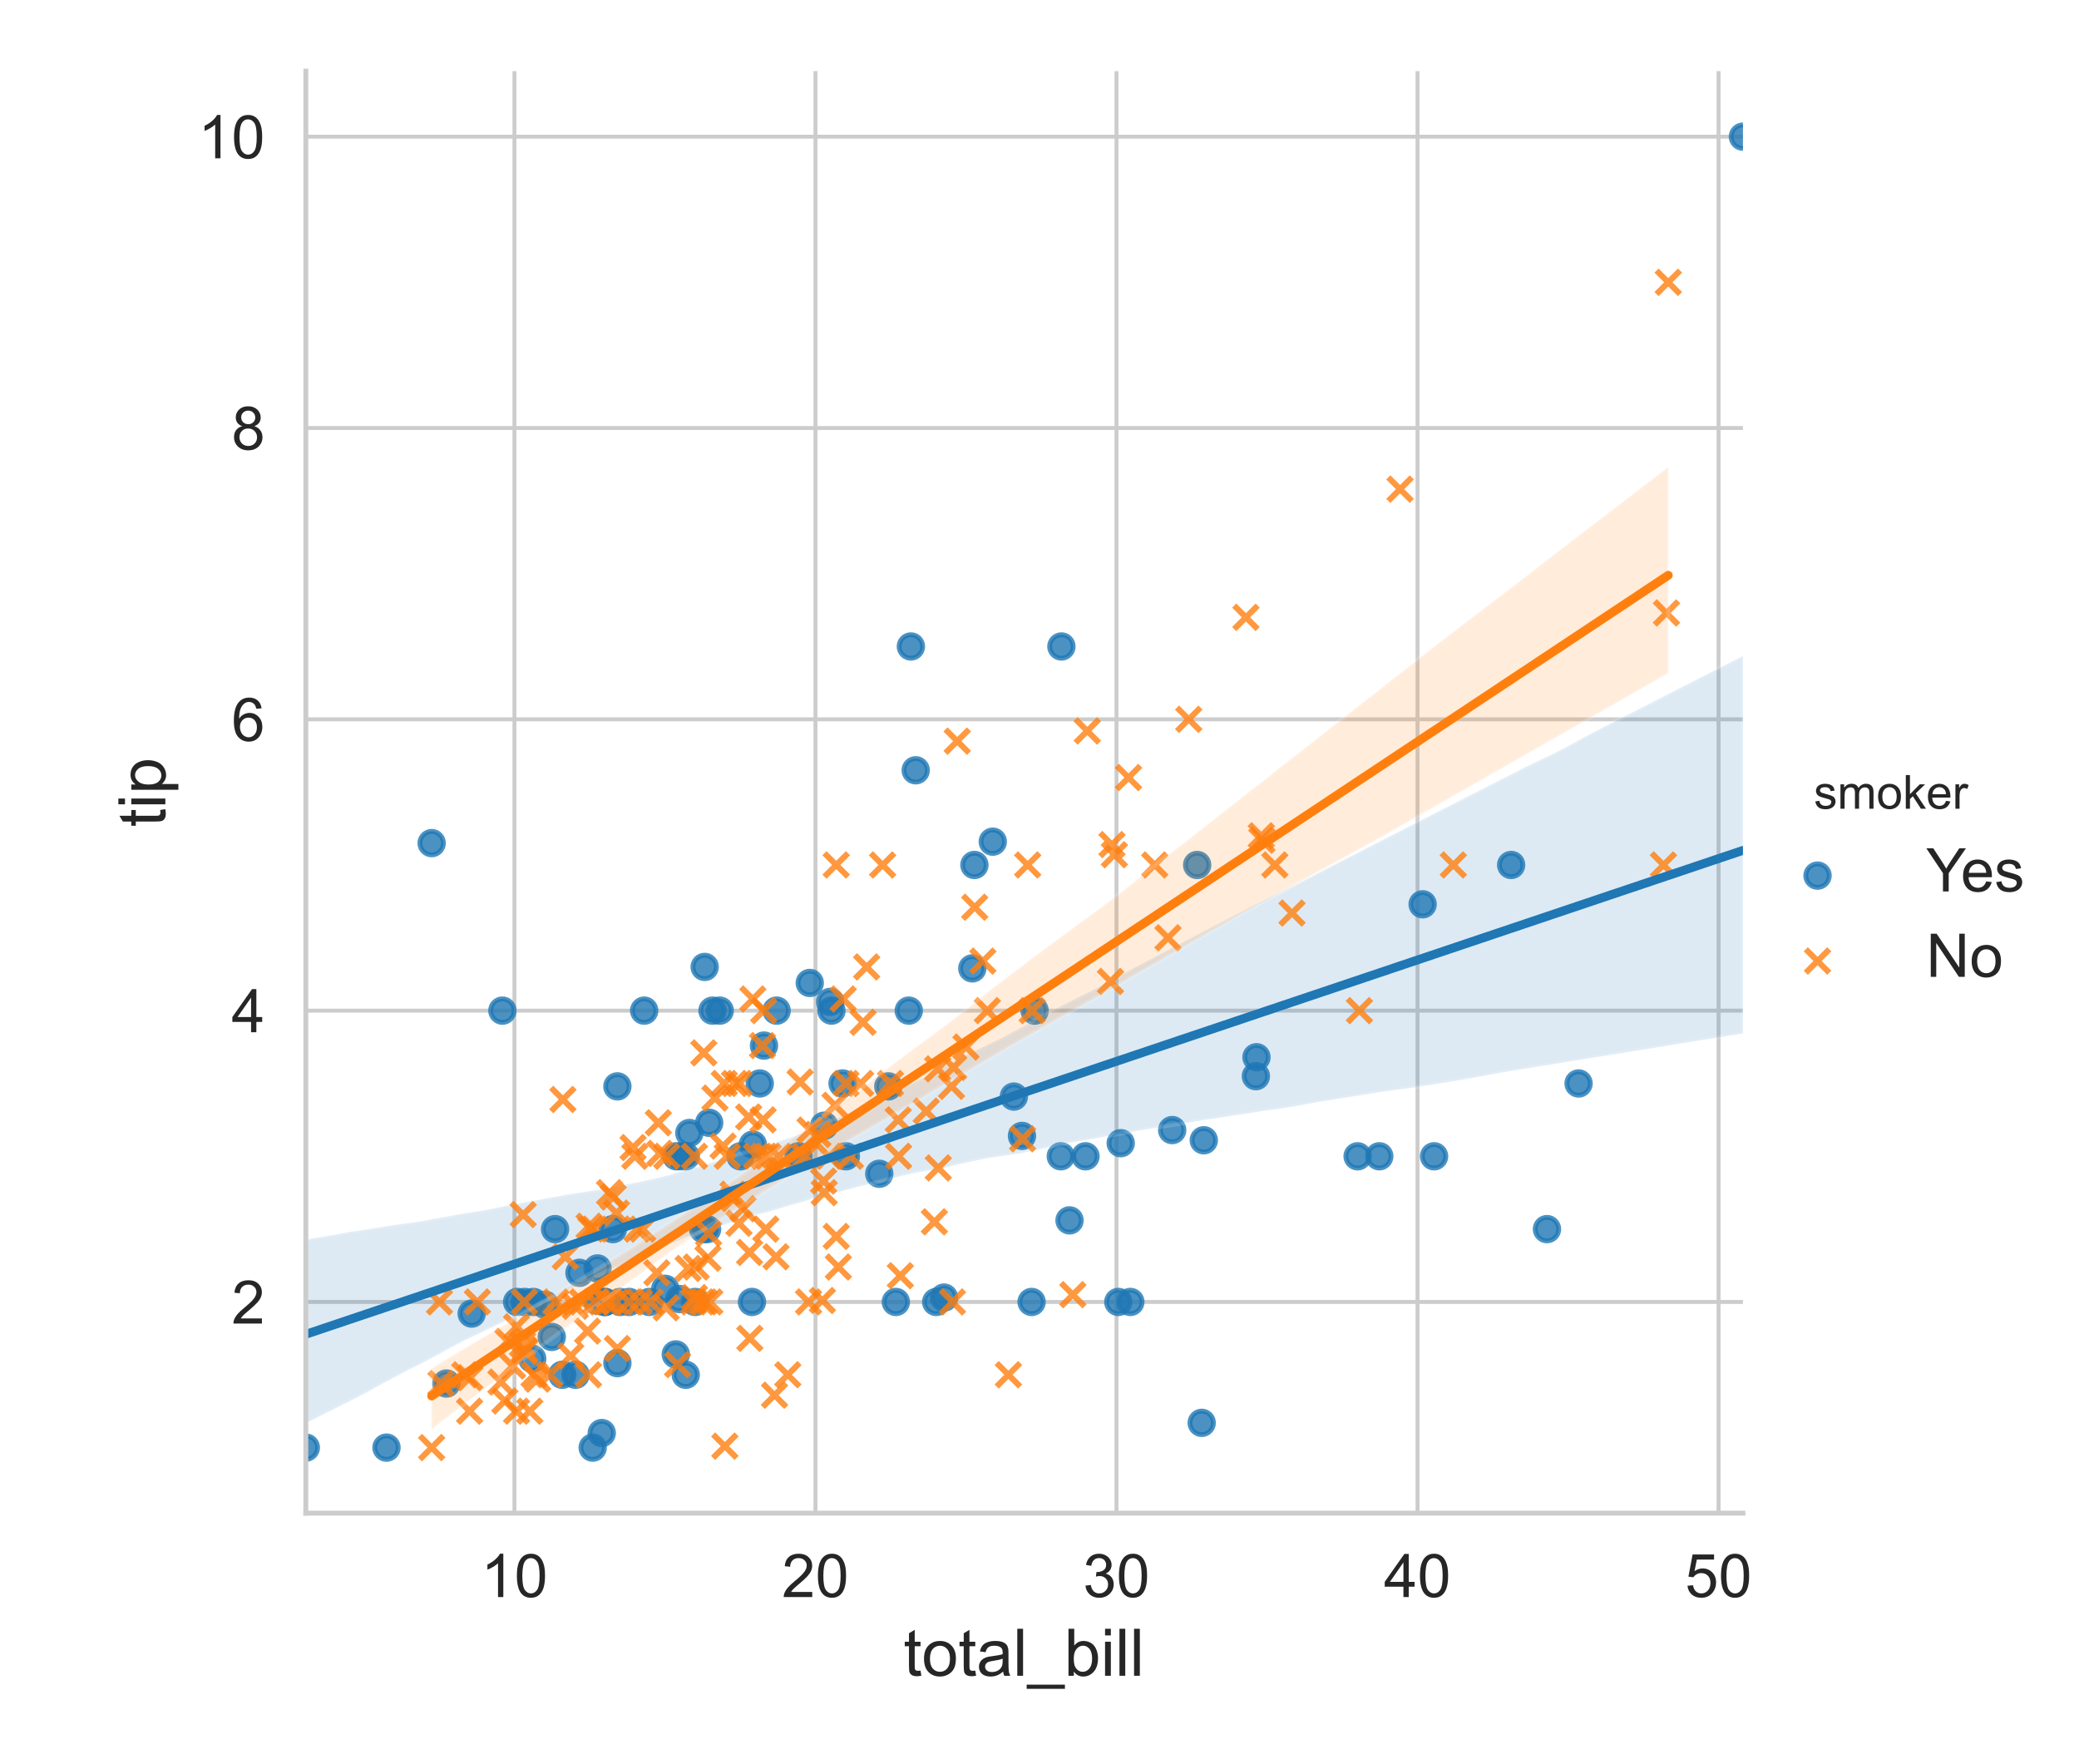 <?xml version="1.0" encoding="utf-8" standalone="no"?>
<!DOCTYPE svg PUBLIC "-//W3C//DTD SVG 1.1//EN"
  "http://www.w3.org/Graphics/SVG/1.1/DTD/svg11.dtd">
<!-- Created with matplotlib (https://matplotlib.org/) -->
<svg height="360pt" version="1.1" viewBox="0 0 424.352 360" width="424.352pt" xmlns="http://www.w3.org/2000/svg" xmlns:xlink="http://www.w3.org/1999/xlink">
 <defs>
  <style type="text/css">
*{stroke-linecap:butt;stroke-linejoin:round;}
  </style>
 </defs>
 <g id="figure_1">
  <g id="patch_1">
   <path d="M 0 360 
L 424.352 360 
L 424.352 0 
L 0 0 
z
" style="fill:#ffffff;"/>
  </g>
  <g id="axes_1">
   <g id="patch_2">
    <path d="M 62.422 308.825 
L 355.756 308.825 
L 355.756 14.515 
L 62.422 14.515 
z
" style="fill:#ffffff;"/>
   </g>
   <g id="matplotlib.axis_1">
    <g id="xtick_1">
     <g id="line2d_1">
      <path clip-path="url(#p5fceb3a24c)" d="M 105.003 308.825 
L 105.003 14.515 
" style="fill:none;stroke:#cccccc;stroke-linecap:round;stroke-width:0.8;"/>
     </g>
     <g id="text_1">
      <!-- 10 -->
      <defs>
       <path d="M 37.25 0 
L 28.469 0 
L 28.469 56 
Q 25.297 52.984 20.141 49.953 
Q 14.984 46.922 10.891 45.406 
L 10.891 53.906 
Q 18.266 57.375 23.781 62.297 
Q 29.297 67.234 31.594 71.875 
L 37.25 71.875 
z
" id="ArialMT-49"/>
       <path d="M 4.156 35.297 
Q 4.156 48 6.766 55.734 
Q 9.375 63.484 14.516 67.672 
Q 19.672 71.875 27.484 71.875 
Q 33.25 71.875 37.594 69.547 
Q 41.938 67.234 44.766 62.859 
Q 47.609 58.5 49.219 52.219 
Q 50.828 45.953 50.828 35.297 
Q 50.828 22.703 48.234 14.969 
Q 45.656 7.234 40.5 3 
Q 35.359 -1.219 27.484 -1.219 
Q 17.141 -1.219 11.234 6.203 
Q 4.156 15.141 4.156 35.297 
z
M 13.188 35.297 
Q 13.188 17.672 17.312 11.828 
Q 21.438 6 27.484 6 
Q 33.547 6 37.672 11.859 
Q 41.797 17.719 41.797 35.297 
Q 41.797 52.984 37.672 58.781 
Q 33.547 64.594 27.391 64.594 
Q 21.344 64.594 17.719 59.469 
Q 13.188 52.938 13.188 35.297 
z
" id="ArialMT-48"/>
      </defs>
      <g style="fill:#262626;" transform="translate(98.152 325.944)scale(0.123 -0.123)">
       <use xlink:href="#ArialMT-49"/>
       <use x="55.615" xlink:href="#ArialMT-48"/>
      </g>
     </g>
    </g>
    <g id="xtick_2">
     <g id="line2d_2">
      <path clip-path="url(#p5fceb3a24c)" d="M 166.447 308.825 
L 166.447 14.515 
" style="fill:none;stroke:#cccccc;stroke-linecap:round;stroke-width:0.8;"/>
     </g>
     <g id="text_2">
      <!-- 20 -->
      <defs>
       <path d="M 50.344 8.453 
L 50.344 0 
L 3.031 0 
Q 2.938 3.172 4.047 6.109 
Q 5.859 10.938 9.828 15.625 
Q 13.812 20.312 21.344 26.469 
Q 33.016 36.031 37.109 41.625 
Q 41.219 47.219 41.219 52.203 
Q 41.219 57.422 37.469 61 
Q 33.734 64.594 27.734 64.594 
Q 21.391 64.594 17.578 60.781 
Q 13.766 56.984 13.719 50.25 
L 4.688 51.172 
Q 5.609 61.281 11.656 66.578 
Q 17.719 71.875 27.938 71.875 
Q 38.234 71.875 44.234 66.156 
Q 50.25 60.453 50.25 52 
Q 50.25 47.703 48.484 43.547 
Q 46.734 39.406 42.656 34.812 
Q 38.578 30.219 29.109 22.219 
Q 21.188 15.578 18.938 13.203 
Q 16.703 10.844 15.234 8.453 
z
" id="ArialMT-50"/>
      </defs>
      <g style="fill:#262626;" transform="translate(159.596 325.944)scale(0.123 -0.123)">
       <use xlink:href="#ArialMT-50"/>
       <use x="55.615" xlink:href="#ArialMT-48"/>
      </g>
     </g>
    </g>
    <g id="xtick_3">
     <g id="line2d_3">
      <path clip-path="url(#p5fceb3a24c)" d="M 227.891 308.825 
L 227.891 14.515 
" style="fill:none;stroke:#cccccc;stroke-linecap:round;stroke-width:0.8;"/>
     </g>
     <g id="text_3">
      <!-- 30 -->
      <defs>
       <path d="M 4.203 18.891 
L 12.984 20.062 
Q 14.5 12.594 18.141 9.297 
Q 21.781 6 27 6 
Q 33.203 6 37.469 10.297 
Q 41.75 14.594 41.75 20.953 
Q 41.75 27 37.797 30.922 
Q 33.844 34.859 27.734 34.859 
Q 25.25 34.859 21.531 33.891 
L 22.516 41.609 
Q 23.391 41.5 23.922 41.5 
Q 29.547 41.5 34.031 44.422 
Q 38.531 47.359 38.531 53.469 
Q 38.531 58.297 35.25 61.469 
Q 31.984 64.656 26.812 64.656 
Q 21.688 64.656 18.266 61.422 
Q 14.844 58.203 13.875 51.766 
L 5.078 53.328 
Q 6.688 62.156 12.391 67.016 
Q 18.109 71.875 26.609 71.875 
Q 32.469 71.875 37.391 69.359 
Q 42.328 66.844 44.938 62.5 
Q 47.562 58.156 47.562 53.266 
Q 47.562 48.641 45.062 44.828 
Q 42.578 41.016 37.703 38.766 
Q 44.047 37.312 47.562 32.688 
Q 51.078 28.078 51.078 21.141 
Q 51.078 11.766 44.234 5.25 
Q 37.406 -1.266 26.953 -1.266 
Q 17.531 -1.266 11.297 4.344 
Q 5.078 9.969 4.203 18.891 
z
" id="ArialMT-51"/>
      </defs>
      <g style="fill:#262626;" transform="translate(221.04 325.944)scale(0.123 -0.123)">
       <use xlink:href="#ArialMT-51"/>
       <use x="55.615" xlink:href="#ArialMT-48"/>
      </g>
     </g>
    </g>
    <g id="xtick_4">
     <g id="line2d_4">
      <path clip-path="url(#p5fceb3a24c)" d="M 289.335 308.825 
L 289.335 14.515 
" style="fill:none;stroke:#cccccc;stroke-linecap:round;stroke-width:0.8;"/>
     </g>
     <g id="text_4">
      <!-- 40 -->
      <defs>
       <path d="M 32.328 0 
L 32.328 17.141 
L 1.266 17.141 
L 1.266 25.203 
L 33.938 71.578 
L 41.109 71.578 
L 41.109 25.203 
L 50.781 25.203 
L 50.781 17.141 
L 41.109 17.141 
L 41.109 0 
z
M 32.328 25.203 
L 32.328 57.469 
L 9.906 25.203 
z
" id="ArialMT-52"/>
      </defs>
      <g style="fill:#262626;" transform="translate(282.484 325.944)scale(0.123 -0.123)">
       <use xlink:href="#ArialMT-52"/>
       <use x="55.615" xlink:href="#ArialMT-48"/>
      </g>
     </g>
    </g>
    <g id="xtick_5">
     <g id="line2d_5">
      <path clip-path="url(#p5fceb3a24c)" d="M 350.78 308.825 
L 350.78 14.515 
" style="fill:none;stroke:#cccccc;stroke-linecap:round;stroke-width:0.8;"/>
     </g>
     <g id="text_5">
      <!-- 50 -->
      <defs>
       <path d="M 4.156 18.75 
L 13.375 19.531 
Q 14.406 12.797 18.141 9.391 
Q 21.875 6 27.156 6 
Q 33.5 6 37.891 10.781 
Q 42.281 15.578 42.281 23.484 
Q 42.281 31 38.062 35.344 
Q 33.844 39.703 27 39.703 
Q 22.75 39.703 19.328 37.766 
Q 15.922 35.844 13.969 32.766 
L 5.719 33.844 
L 12.641 70.609 
L 48.25 70.609 
L 48.25 62.203 
L 19.672 62.203 
L 15.828 42.969 
Q 22.266 47.469 29.344 47.469 
Q 38.719 47.469 45.156 40.969 
Q 51.609 34.469 51.609 24.266 
Q 51.609 14.547 45.953 7.469 
Q 39.062 -1.219 27.156 -1.219 
Q 17.391 -1.219 11.203 4.25 
Q 5.031 9.719 4.156 18.75 
z
" id="ArialMT-53"/>
      </defs>
      <g style="fill:#262626;" transform="translate(343.928 325.944)scale(0.123 -0.123)">
       <use xlink:href="#ArialMT-53"/>
       <use x="55.615" xlink:href="#ArialMT-48"/>
      </g>
     </g>
    </g>
    <g id="text_6">
     <!-- total_bill -->
     <defs>
      <path d="M 25.781 7.859 
L 27.047 0.094 
Q 23.344 -0.688 20.406 -0.688 
Q 15.625 -0.688 12.984 0.828 
Q 10.359 2.344 9.281 4.812 
Q 8.203 7.281 8.203 15.188 
L 8.203 45.016 
L 1.766 45.016 
L 1.766 51.859 
L 8.203 51.859 
L 8.203 64.703 
L 16.938 69.969 
L 16.938 51.859 
L 25.781 51.859 
L 25.781 45.016 
L 16.938 45.016 
L 16.938 14.703 
Q 16.938 10.938 17.406 9.859 
Q 17.875 8.797 18.922 8.156 
Q 19.969 7.516 21.922 7.516 
Q 23.391 7.516 25.781 7.859 
z
" id="ArialMT-116"/>
      <path d="M 3.328 25.922 
Q 3.328 40.328 11.328 47.266 
Q 18.016 53.031 27.641 53.031 
Q 38.328 53.031 45.109 46.016 
Q 51.906 39.016 51.906 26.656 
Q 51.906 16.656 48.906 10.906 
Q 45.906 5.172 40.156 2 
Q 34.422 -1.172 27.641 -1.172 
Q 16.75 -1.172 10.031 5.812 
Q 3.328 12.797 3.328 25.922 
z
M 12.359 25.922 
Q 12.359 15.969 16.703 11.016 
Q 21.047 6.062 27.641 6.062 
Q 34.188 6.062 38.531 11.031 
Q 42.875 16.016 42.875 26.219 
Q 42.875 35.844 38.5 40.797 
Q 34.125 45.75 27.641 45.75 
Q 21.047 45.75 16.703 40.812 
Q 12.359 35.891 12.359 25.922 
z
" id="ArialMT-111"/>
      <path d="M 40.438 6.391 
Q 35.547 2.25 31.031 0.531 
Q 26.516 -1.172 21.344 -1.172 
Q 12.797 -1.172 8.203 3 
Q 3.609 7.172 3.609 13.672 
Q 3.609 17.484 5.344 20.625 
Q 7.078 23.781 9.891 25.688 
Q 12.703 27.594 16.219 28.562 
Q 18.797 29.25 24.031 29.891 
Q 34.672 31.156 39.703 32.906 
Q 39.75 34.719 39.75 35.203 
Q 39.75 40.578 37.25 42.781 
Q 33.891 45.75 27.25 45.75 
Q 21.047 45.75 18.094 43.578 
Q 15.141 41.406 13.719 35.891 
L 5.125 37.062 
Q 6.297 42.578 8.984 45.969 
Q 11.672 49.359 16.75 51.188 
Q 21.828 53.031 28.516 53.031 
Q 35.156 53.031 39.297 51.469 
Q 43.453 49.906 45.406 47.531 
Q 47.359 45.172 48.141 41.547 
Q 48.578 39.312 48.578 33.453 
L 48.578 21.734 
Q 48.578 9.469 49.141 6.219 
Q 49.703 2.984 51.375 0 
L 42.188 0 
Q 40.828 2.734 40.438 6.391 
z
M 39.703 26.031 
Q 34.906 24.078 25.344 22.703 
Q 19.922 21.922 17.672 20.938 
Q 15.438 19.969 14.203 18.094 
Q 12.984 16.219 12.984 13.922 
Q 12.984 10.406 15.641 8.062 
Q 18.312 5.719 23.438 5.719 
Q 28.516 5.719 32.469 7.938 
Q 36.422 10.156 38.281 14.016 
Q 39.703 17 39.703 22.797 
z
" id="ArialMT-97"/>
      <path d="M 6.391 0 
L 6.391 71.578 
L 15.188 71.578 
L 15.188 0 
z
" id="ArialMT-108"/>
      <path d="M -1.516 -19.875 
L -1.516 -13.531 
L 56.734 -13.531 
L 56.734 -19.875 
z
" id="ArialMT-95"/>
      <path d="M 14.703 0 
L 6.547 0 
L 6.547 71.578 
L 15.328 71.578 
L 15.328 46.047 
Q 20.906 53.031 29.547 53.031 
Q 34.328 53.031 38.594 51.094 
Q 42.875 49.172 45.625 45.672 
Q 48.391 42.188 49.953 37.25 
Q 51.516 32.328 51.516 26.703 
Q 51.516 13.375 44.922 6.094 
Q 38.328 -1.172 29.109 -1.172 
Q 19.922 -1.172 14.703 6.5 
z
M 14.594 26.312 
Q 14.594 17 17.141 12.844 
Q 21.297 6.062 28.375 6.062 
Q 34.125 6.062 38.328 11.062 
Q 42.531 16.062 42.531 25.984 
Q 42.531 36.141 38.5 40.969 
Q 34.469 45.797 28.766 45.797 
Q 23 45.797 18.797 40.797 
Q 14.594 35.797 14.594 26.312 
z
" id="ArialMT-98"/>
      <path d="M 6.641 61.469 
L 6.641 71.578 
L 15.438 71.578 
L 15.438 61.469 
z
M 6.641 0 
L 6.641 51.859 
L 15.438 51.859 
L 15.438 0 
z
" id="ArialMT-105"/>
     </defs>
     <g style="fill:#262626;" transform="translate(184.435 342.013)scale(0.134 -0.134)">
      <use xlink:href="#ArialMT-116"/>
      <use x="27.783" xlink:href="#ArialMT-111"/>
      <use x="83.398" xlink:href="#ArialMT-116"/>
      <use x="111.182" xlink:href="#ArialMT-97"/>
      <use x="166.797" xlink:href="#ArialMT-108"/>
      <use x="189.014" xlink:href="#ArialMT-95"/>
      <use x="244.629" xlink:href="#ArialMT-98"/>
      <use x="300.244" xlink:href="#ArialMT-105"/>
      <use x="322.461" xlink:href="#ArialMT-108"/>
      <use x="344.678" xlink:href="#ArialMT-108"/>
     </g>
    </g>
   </g>
   <g id="matplotlib.axis_2">
    <g id="ytick_1">
     <g id="line2d_6">
      <path clip-path="url(#p5fceb3a24c)" d="M 62.422 265.719 
L 355.756 265.719 
" style="fill:none;stroke:#cccccc;stroke-linecap:round;stroke-width:0.8;"/>
     </g>
     <g id="text_7">
      <!-- 2 -->
      <g style="fill:#262626;" transform="translate(47.271 270.129)scale(0.123 -0.123)">
       <use xlink:href="#ArialMT-50"/>
      </g>
     </g>
    </g>
    <g id="ytick_2">
     <g id="line2d_7">
      <path clip-path="url(#p5fceb3a24c)" d="M 62.422 206.263 
L 355.756 206.263 
" style="fill:none;stroke:#cccccc;stroke-linecap:round;stroke-width:0.8;"/>
     </g>
     <g id="text_8">
      <!-- 4 -->
      <g style="fill:#262626;" transform="translate(47.271 210.672)scale(0.123 -0.123)">
       <use xlink:href="#ArialMT-52"/>
      </g>
     </g>
    </g>
    <g id="ytick_3">
     <g id="line2d_8">
      <path clip-path="url(#p5fceb3a24c)" d="M 62.422 146.806 
L 355.756 146.806 
" style="fill:none;stroke:#cccccc;stroke-linecap:round;stroke-width:0.8;"/>
     </g>
     <g id="text_9">
      <!-- 6 -->
      <defs>
       <path d="M 49.75 54.047 
L 41.016 53.375 
Q 39.844 58.547 37.703 60.891 
Q 34.125 64.656 28.906 64.656 
Q 24.703 64.656 21.531 62.312 
Q 17.391 59.281 14.984 53.469 
Q 12.594 47.656 12.5 36.922 
Q 15.672 41.75 20.266 44.094 
Q 24.859 46.438 29.891 46.438 
Q 38.672 46.438 44.844 39.969 
Q 51.031 33.5 51.031 23.25 
Q 51.031 16.5 48.125 10.719 
Q 45.219 4.938 40.141 1.859 
Q 35.062 -1.219 28.609 -1.219 
Q 17.625 -1.219 10.688 6.859 
Q 3.766 14.938 3.766 33.5 
Q 3.766 54.25 11.422 63.672 
Q 18.109 71.875 29.438 71.875 
Q 37.891 71.875 43.281 67.141 
Q 48.688 62.406 49.75 54.047 
z
M 13.875 23.188 
Q 13.875 18.656 15.797 14.5 
Q 17.719 10.359 21.188 8.172 
Q 24.656 6 28.469 6 
Q 34.031 6 38.031 10.484 
Q 42.047 14.984 42.047 22.703 
Q 42.047 30.125 38.078 34.391 
Q 34.125 38.672 28.125 38.672 
Q 22.172 38.672 18.016 34.391 
Q 13.875 30.125 13.875 23.188 
z
" id="ArialMT-54"/>
      </defs>
      <g style="fill:#262626;" transform="translate(47.271 151.215)scale(0.123 -0.123)">
       <use xlink:href="#ArialMT-54"/>
      </g>
     </g>
    </g>
    <g id="ytick_4">
     <g id="line2d_9">
      <path clip-path="url(#p5fceb3a24c)" d="M 62.422 87.35 
L 355.756 87.35 
" style="fill:none;stroke:#cccccc;stroke-linecap:round;stroke-width:0.8;"/>
     </g>
     <g id="text_10">
      <!-- 8 -->
      <defs>
       <path d="M 17.672 38.812 
Q 12.203 40.828 9.562 44.531 
Q 6.938 48.25 6.938 53.422 
Q 6.938 61.234 12.547 66.547 
Q 18.172 71.875 27.484 71.875 
Q 36.859 71.875 42.578 66.422 
Q 48.297 60.984 48.297 53.172 
Q 48.297 48.188 45.672 44.5 
Q 43.062 40.828 37.75 38.812 
Q 44.344 36.672 47.781 31.875 
Q 51.219 27.094 51.219 20.453 
Q 51.219 11.281 44.719 5.031 
Q 38.234 -1.219 27.641 -1.219 
Q 17.047 -1.219 10.547 5.047 
Q 4.047 11.328 4.047 20.703 
Q 4.047 27.688 7.594 32.391 
Q 11.141 37.109 17.672 38.812 
z
M 15.922 53.719 
Q 15.922 48.641 19.188 45.406 
Q 22.469 42.188 27.688 42.188 
Q 32.766 42.188 36.016 45.375 
Q 39.266 48.578 39.266 53.219 
Q 39.266 58.062 35.906 61.359 
Q 32.562 64.656 27.594 64.656 
Q 22.562 64.656 19.234 61.422 
Q 15.922 58.203 15.922 53.719 
z
M 13.094 20.656 
Q 13.094 16.891 14.875 13.375 
Q 16.656 9.859 20.172 7.922 
Q 23.688 6 27.734 6 
Q 34.031 6 38.125 10.047 
Q 42.234 14.109 42.234 20.359 
Q 42.234 26.703 38.016 30.859 
Q 33.797 35.016 27.438 35.016 
Q 21.234 35.016 17.156 30.906 
Q 13.094 26.812 13.094 20.656 
z
" id="ArialMT-56"/>
      </defs>
      <g style="fill:#262626;" transform="translate(47.271 91.759)scale(0.123 -0.123)">
       <use xlink:href="#ArialMT-56"/>
      </g>
     </g>
    </g>
    <g id="ytick_5">
     <g id="line2d_10">
      <path clip-path="url(#p5fceb3a24c)" d="M 62.422 27.893 
L 355.756 27.893 
" style="fill:none;stroke:#cccccc;stroke-linecap:round;stroke-width:0.8;"/>
     </g>
     <g id="text_11">
      <!-- 10 -->
      <g style="fill:#262626;" transform="translate(40.42 32.302)scale(0.123 -0.123)">
       <use xlink:href="#ArialMT-49"/>
       <use x="55.615" xlink:href="#ArialMT-48"/>
      </g>
     </g>
    </g>
    <g id="text_12">
     <!-- tip -->
     <defs>
      <path d="M 6.594 -19.875 
L 6.594 51.859 
L 14.594 51.859 
L 14.594 45.125 
Q 17.438 49.078 21 51.047 
Q 24.562 53.031 29.641 53.031 
Q 36.281 53.031 41.359 49.609 
Q 46.438 46.188 49.016 39.953 
Q 51.609 33.734 51.609 26.312 
Q 51.609 18.359 48.75 11.984 
Q 45.906 5.609 40.453 2.219 
Q 35.016 -1.172 29 -1.172 
Q 24.609 -1.172 21.109 0.688 
Q 17.625 2.547 15.375 5.375 
L 15.375 -19.875 
z
M 14.547 25.641 
Q 14.547 15.625 18.594 10.844 
Q 22.656 6.062 28.422 6.062 
Q 34.281 6.062 38.453 11.016 
Q 42.625 15.969 42.625 26.375 
Q 42.625 36.281 38.547 41.203 
Q 34.469 46.141 28.812 46.141 
Q 23.188 46.141 18.859 40.891 
Q 14.547 35.641 14.547 25.641 
z
" id="ArialMT-112"/>
     </defs>
     <g style="fill:#262626;" transform="translate(33.749 168.767)rotate(-90)scale(0.134 -0.134)">
      <use xlink:href="#ArialMT-116"/>
      <use x="27.783" xlink:href="#ArialMT-105"/>
      <use x="50" xlink:href="#ArialMT-112"/>
     </g>
    </g>
   </g>
   <g id="PathCollection_1">
    <defs>
     <path d="M 0 2.4 
C 0.636 2.4 1.247 2.147 1.697 1.697 
C 2.147 1.247 2.4 0.636 2.4 0 
C 2.4 -0.636 2.147 -1.247 1.697 -1.697 
C 1.247 -2.147 0.636 -2.4 0 -2.4 
C -0.636 -2.4 -1.247 -2.147 -1.697 -1.697 
C -2.147 -1.247 -2.4 -0.636 -2.4 0 
C -2.4 0.636 -2.147 1.247 -1.697 1.697 
C -1.247 2.147 -0.636 2.4 0 2.4 
z
" id="m43b4508ebb" style="stroke:#1f77b4;stroke-opacity:0.8;"/>
    </defs>
    <g clip-path="url(#p5fceb3a24c)">
     <use style="fill:#1f77b4;fill-opacity:0.8;stroke:#1f77b4;stroke-opacity:0.8;" x="277.108" xlink:href="#m43b4508ebb" y="235.991"/>
     <use style="fill:#1f77b4;fill-opacity:0.8;stroke:#1f77b4;stroke-opacity:0.8;" x="112.622" xlink:href="#m43b4508ebb" y="272.854"/>
     <use style="fill:#1f77b4;fill-opacity:0.8;stroke:#1f77b4;stroke-opacity:0.8;" x="168.229" xlink:href="#m43b4508ebb" y="229.748"/>
     <use style="fill:#1f77b4;fill-opacity:0.8;stroke:#1f77b4;stroke-opacity:0.8;" x="128.413" xlink:href="#m43b4508ebb" y="265.719"/>
     <use style="fill:#1f77b4;fill-opacity:0.8;stroke:#1f77b4;stroke-opacity:0.8;" x="111.27" xlink:href="#m43b4508ebb" y="266.314"/>
     <use style="fill:#1f77b4;fill-opacity:0.8;stroke:#1f77b4;stroke-opacity:0.8;" x="155.94" xlink:href="#m43b4508ebb" y="213.398"/>
     <use style="fill:#1f77b4;fill-opacity:0.8;stroke:#1f77b4;stroke-opacity:0.8;" x="62.422" xlink:href="#m43b4508ebb" y="295.448"/>
     <use style="fill:#1f77b4;fill-opacity:0.8;stroke:#1f77b4;stroke-opacity:0.8;" x="135.786" xlink:href="#m43b4508ebb" y="263.044"/>
     <use style="fill:#1f77b4;fill-opacity:0.8;stroke:#1f77b4;stroke-opacity:0.8;" x="208.598" xlink:href="#m43b4508ebb" y="231.829"/>
     <use style="fill:#1f77b4;fill-opacity:0.8;stroke:#1f77b4;stroke-opacity:0.8;" x="198.889" xlink:href="#m43b4508ebb" y="176.534"/>
     <use style="fill:#1f77b4;fill-opacity:0.8;stroke:#1f77b4;stroke-opacity:0.8;" x="153.667" xlink:href="#m43b4508ebb" y="233.613"/>
     <use style="fill:#1f77b4;fill-opacity:0.8;stroke:#1f77b4;stroke-opacity:0.8;" x="163.006" xlink:href="#m43b4508ebb" y="235.991"/>
     <use style="fill:#1f77b4;fill-opacity:0.8;stroke:#1f77b4;stroke-opacity:0.8;" x="244.358" xlink:href="#m43b4508ebb" y="176.534"/>
     <use style="fill:#1f77b4;fill-opacity:0.8;stroke:#1f77b4;stroke-opacity:0.8;" x="221.562" xlink:href="#m43b4508ebb" y="235.991"/>
     <use style="fill:#1f77b4;fill-opacity:0.8;stroke:#1f77b4;stroke-opacity:0.8;" x="78.889" xlink:href="#m43b4508ebb" y="295.448"/>
     <use style="fill:#1f77b4;fill-opacity:0.8;stroke:#1f77b4;stroke-opacity:0.8;" x="143.836" xlink:href="#m43b4508ebb" y="197.344"/>
     <use style="fill:#1f77b4;fill-opacity:0.8;stroke:#1f77b4;stroke-opacity:0.8;" x="290.38" xlink:href="#m43b4508ebb" y="184.561"/>
     <use style="fill:#1f77b4;fill-opacity:0.8;stroke:#1f77b4;stroke-opacity:0.8;" x="211.178" xlink:href="#m43b4508ebb" y="206.263"/>
     <use style="fill:#1f77b4;fill-opacity:0.8;stroke:#1f77b4;stroke-opacity:0.8;" x="117.476" xlink:href="#m43b4508ebb" y="280.584"/>
     <use style="fill:#1f77b4;fill-opacity:0.8;stroke:#1f77b4;stroke-opacity:0.8;" x="172.653" xlink:href="#m43b4508ebb" y="235.991"/>
     <use style="fill:#1f77b4;fill-opacity:0.8;stroke:#1f77b4;stroke-opacity:0.8;" x="113.298" xlink:href="#m43b4508ebb" y="250.855"/>
     <use style="fill:#1f77b4;fill-opacity:0.8;stroke:#1f77b4;stroke-opacity:0.8;" x="138.06" xlink:href="#m43b4508ebb" y="235.991"/>
     <use style="fill:#1f77b4;fill-opacity:0.8;stroke:#1f77b4;stroke-opacity:0.8;" x="315.756" xlink:href="#m43b4508ebb" y="250.855"/>
     <use style="fill:#1f77b4;fill-opacity:0.8;stroke:#1f77b4;stroke-opacity:0.8;" x="181.316" xlink:href="#m43b4508ebb" y="221.721"/>
     <use style="fill:#1f77b4;fill-opacity:0.8;stroke:#1f77b4;stroke-opacity:0.8;" x="137.937" xlink:href="#m43b4508ebb" y="276.422"/>
     <use style="fill:#1f77b4;fill-opacity:0.8;stroke:#1f77b4;stroke-opacity:0.8;" x="169.458" xlink:href="#m43b4508ebb" y="204.479"/>
     <use style="fill:#1f77b4;fill-opacity:0.8;stroke:#1f77b4;stroke-opacity:0.8;" x="198.459" xlink:href="#m43b4508ebb" y="197.642"/>
     <use style="fill:#1f77b4;fill-opacity:0.8;stroke:#1f77b4;stroke-opacity:0.8;" x="131.485" xlink:href="#m43b4508ebb" y="206.263"/>
     <use style="fill:#1f77b4;fill-opacity:0.8;stroke:#1f77b4;stroke-opacity:0.8;" x="141.869" xlink:href="#m43b4508ebb" y="265.719"/>
     <use style="fill:#1f77b4;fill-opacity:0.8;stroke:#1f77b4;stroke-opacity:0.8;" x="151.147" xlink:href="#m43b4508ebb" y="235.991"/>
     <use style="fill:#1f77b4;fill-opacity:0.8;stroke:#1f77b4;stroke-opacity:0.8;" x="108.628" xlink:href="#m43b4508ebb" y="277.313"/>
     <use style="fill:#1f77b4;fill-opacity:0.8;stroke:#1f77b4;stroke-opacity:0.8;" x="108.874" xlink:href="#m43b4508ebb" y="265.719"/>
     <use style="fill:#1f77b4;fill-opacity:0.8;stroke:#1f77b4;stroke-opacity:0.8;" x="355.756" xlink:href="#m43b4508ebb" y="27.893"/>
     <use style="fill:#1f77b4;fill-opacity:0.8;stroke:#1f77b4;stroke-opacity:0.8;" x="140.702" xlink:href="#m43b4508ebb" y="231.235"/>
     <use style="fill:#1f77b4;fill-opacity:0.8;stroke:#1f77b4;stroke-opacity:0.8;" x="88.106" xlink:href="#m43b4508ebb" y="172.075"/>
     <use style="fill:#1f77b4;fill-opacity:0.8;stroke:#1f77b4;stroke-opacity:0.8;" x="239.258" xlink:href="#m43b4508ebb" y="230.64"/>
     <use style="fill:#1f77b4;fill-opacity:0.8;stroke:#1f77b4;stroke-opacity:0.8;" x="146.908" xlink:href="#m43b4508ebb" y="206.263"/>
     <use style="fill:#1f77b4;fill-opacity:0.8;stroke:#1f77b4;stroke-opacity:0.8;" x="245.71" xlink:href="#m43b4508ebb" y="232.721"/>
     <use style="fill:#1f77b4;fill-opacity:0.8;stroke:#1f77b4;stroke-opacity:0.8;" x="153.482" xlink:href="#m43b4508ebb" y="265.719"/>
     <use style="fill:#1f77b4;fill-opacity:0.8;stroke:#1f77b4;stroke-opacity:0.8;" x="132.53" xlink:href="#m43b4508ebb" y="265.719"/>
     <use style="fill:#1f77b4;fill-opacity:0.8;stroke:#1f77b4;stroke-opacity:0.8;" x="102.545" xlink:href="#m43b4508ebb" y="206.263"/>
     <use style="fill:#1f77b4;fill-opacity:0.8;stroke:#1f77b4;stroke-opacity:0.8;" x="256.34" xlink:href="#m43b4508ebb" y="219.641"/>
     <use style="fill:#1f77b4;fill-opacity:0.8;stroke:#1f77b4;stroke-opacity:0.8;" x="256.463" xlink:href="#m43b4508ebb" y="215.776"/>
     <use style="fill:#1f77b4;fill-opacity:0.8;stroke:#1f77b4;stroke-opacity:0.8;" x="186.908" xlink:href="#m43b4508ebb" y="157.211"/>
     <use style="fill:#1f77b4;fill-opacity:0.8;stroke:#1f77b4;stroke-opacity:0.8;" x="322.208" xlink:href="#m43b4508ebb" y="221.127"/>
     <use style="fill:#1f77b4;fill-opacity:0.8;stroke:#1f77b4;stroke-opacity:0.8;" x="185.925" xlink:href="#m43b4508ebb" y="131.942"/>
     <use style="fill:#1f77b4;fill-opacity:0.8;stroke:#1f77b4;stroke-opacity:0.8;" x="292.715" xlink:href="#m43b4508ebb" y="235.991"/>
     <use style="fill:#1f77b4;fill-opacity:0.8;stroke:#1f77b4;stroke-opacity:0.8;" x="171.977" xlink:href="#m43b4508ebb" y="221.127"/>
     <use style="fill:#1f77b4;fill-opacity:0.8;stroke:#1f77b4;stroke-opacity:0.8;" x="230.718" xlink:href="#m43b4508ebb" y="265.719"/>
     <use style="fill:#1f77b4;fill-opacity:0.8;stroke:#1f77b4;stroke-opacity:0.8;" x="155.08" xlink:href="#m43b4508ebb" y="221.127"/>
     <use style="fill:#1f77b4;fill-opacity:0.8;stroke:#1f77b4;stroke-opacity:0.8;" x="185.495" xlink:href="#m43b4508ebb" y="206.263"/>
     <use style="fill:#1f77b4;fill-opacity:0.8;stroke:#1f77b4;stroke-opacity:0.8;" x="139.965" xlink:href="#m43b4508ebb" y="280.584"/>
     <use style="fill:#1f77b4;fill-opacity:0.8;stroke:#1f77b4;stroke-opacity:0.8;" x="165.28" xlink:href="#m43b4508ebb" y="200.614"/>
     <use style="fill:#1f77b4;fill-opacity:0.8;stroke:#1f77b4;stroke-opacity:0.8;" x="218.306" xlink:href="#m43b4508ebb" y="249.072"/>
     <use style="fill:#1f77b4;fill-opacity:0.8;stroke:#1f77b4;stroke-opacity:0.8;" x="138.674" xlink:href="#m43b4508ebb" y="265.125"/>
     <use style="fill:#1f77b4;fill-opacity:0.8;stroke:#1f77b4;stroke-opacity:0.8;" x="145.433" xlink:href="#m43b4508ebb" y="206.263"/>
     <use style="fill:#1f77b4;fill-opacity:0.8;stroke:#1f77b4;stroke-opacity:0.8;" x="107.092" xlink:href="#m43b4508ebb" y="265.719"/>
     <use style="fill:#1f77b4;fill-opacity:0.8;stroke:#1f77b4;stroke-opacity:0.8;" x="308.444" xlink:href="#m43b4508ebb" y="176.534"/>
     <use style="fill:#1f77b4;fill-opacity:0.8;stroke:#1f77b4;stroke-opacity:0.8;" x="123.436" xlink:href="#m43b4508ebb" y="265.719"/>
     <use style="fill:#1f77b4;fill-opacity:0.8;stroke:#1f77b4;stroke-opacity:0.8;" x="126.57" xlink:href="#m43b4508ebb" y="265.719"/>
     <use style="fill:#1f77b4;fill-opacity:0.8;stroke:#1f77b4;stroke-opacity:0.8;" x="158.521" xlink:href="#m43b4508ebb" y="206.263"/>
     <use style="fill:#1f77b4;fill-opacity:0.8;stroke:#1f77b4;stroke-opacity:0.8;" x="121.838" xlink:href="#m43b4508ebb" y="265.422"/>
     <use style="fill:#1f77b4;fill-opacity:0.8;stroke:#1f77b4;stroke-opacity:0.8;" x="123.436" xlink:href="#m43b4508ebb" y="265.719"/>
     <use style="fill:#1f77b4;fill-opacity:0.8;stroke:#1f77b4;stroke-opacity:0.8;" x="144.327" xlink:href="#m43b4508ebb" y="250.855"/>
     <use style="fill:#1f77b4;fill-opacity:0.8;stroke:#1f77b4;stroke-opacity:0.8;" x="169.704" xlink:href="#m43b4508ebb" y="206.263"/>
     <use style="fill:#1f77b4;fill-opacity:0.8;stroke:#1f77b4;stroke-opacity:0.8;" x="144.757" xlink:href="#m43b4508ebb" y="229.154"/>
     <use style="fill:#1f77b4;fill-opacity:0.8;stroke:#1f77b4;stroke-opacity:0.8;" x="206.939" xlink:href="#m43b4508ebb" y="223.802"/>
     <use style="fill:#1f77b4;fill-opacity:0.8;stroke:#1f77b4;stroke-opacity:0.8;" x="281.532" xlink:href="#m43b4508ebb" y="235.991"/>
     <use style="fill:#1f77b4;fill-opacity:0.8;stroke:#1f77b4;stroke-opacity:0.8;" x="192.684" xlink:href="#m43b4508ebb" y="264.828"/>
     <use style="fill:#1f77b4;fill-opacity:0.8;stroke:#1f77b4;stroke-opacity:0.8;" x="121.961" xlink:href="#m43b4508ebb" y="258.882"/>
     <use style="fill:#1f77b4;fill-opacity:0.8;stroke:#1f77b4;stroke-opacity:0.8;" x="228.26" xlink:href="#m43b4508ebb" y="265.719"/>
     <use style="fill:#1f77b4;fill-opacity:0.8;stroke:#1f77b4;stroke-opacity:0.8;" x="202.638" xlink:href="#m43b4508ebb" y="171.778"/>
     <use style="fill:#1f77b4;fill-opacity:0.8;stroke:#1f77b4;stroke-opacity:0.8;" x="125.095" xlink:href="#m43b4508ebb" y="250.855"/>
     <use style="fill:#1f77b4;fill-opacity:0.8;stroke:#1f77b4;stroke-opacity:0.8;" x="216.647" xlink:href="#m43b4508ebb" y="131.942"/>
     <use style="fill:#1f77b4;fill-opacity:0.8;stroke:#1f77b4;stroke-opacity:0.8;" x="122.822" xlink:href="#m43b4508ebb" y="292.475"/>
     <use style="fill:#1f77b4;fill-opacity:0.8;stroke:#1f77b4;stroke-opacity:0.8;" x="216.524" xlink:href="#m43b4508ebb" y="235.991"/>
     <use style="fill:#1f77b4;fill-opacity:0.8;stroke:#1f77b4;stroke-opacity:0.8;" x="114.772" xlink:href="#m43b4508ebb" y="280.584"/>
     <use style="fill:#1f77b4;fill-opacity:0.8;stroke:#1f77b4;stroke-opacity:0.8;" x="91.116" xlink:href="#m43b4508ebb" y="282.367"/>
     <use style="fill:#1f77b4;fill-opacity:0.8;stroke:#1f77b4;stroke-opacity:0.8;" x="228.751" xlink:href="#m43b4508ebb" y="233.316"/>
     <use style="fill:#1f77b4;fill-opacity:0.8;stroke:#1f77b4;stroke-opacity:0.8;" x="118.275" xlink:href="#m43b4508ebb" y="259.774"/>
     <use style="fill:#1f77b4;fill-opacity:0.8;stroke:#1f77b4;stroke-opacity:0.8;" x="126.017" xlink:href="#m43b4508ebb" y="221.721"/>
     <use style="fill:#1f77b4;fill-opacity:0.8;stroke:#1f77b4;stroke-opacity:0.8;" x="96.278" xlink:href="#m43b4508ebb" y="268.098"/>
     <use style="fill:#1f77b4;fill-opacity:0.8;stroke:#1f77b4;stroke-opacity:0.8;" x="126.017" xlink:href="#m43b4508ebb" y="278.205"/>
     <use style="fill:#1f77b4;fill-opacity:0.8;stroke:#1f77b4;stroke-opacity:0.8;" x="143.528" xlink:href="#m43b4508ebb" y="250.855"/>
     <use style="fill:#1f77b4;fill-opacity:0.8;stroke:#1f77b4;stroke-opacity:0.8;" x="105.556" xlink:href="#m43b4508ebb" y="265.719"/>
     <use style="fill:#1f77b4;fill-opacity:0.8;stroke:#1f77b4;stroke-opacity:0.8;" x="179.473" xlink:href="#m43b4508ebb" y="239.558"/>
     <use style="fill:#1f77b4;fill-opacity:0.8;stroke:#1f77b4;stroke-opacity:0.8;" x="191.086" xlink:href="#m43b4508ebb" y="265.719"/>
     <use style="fill:#1f77b4;fill-opacity:0.8;stroke:#1f77b4;stroke-opacity:0.8;" x="139.965" xlink:href="#m43b4508ebb" y="235.991"/>
     <use style="fill:#1f77b4;fill-opacity:0.8;stroke:#1f77b4;stroke-opacity:0.8;" x="138.981" xlink:href="#m43b4508ebb" y="235.991"/>
     <use style="fill:#1f77b4;fill-opacity:0.8;stroke:#1f77b4;stroke-opacity:0.8;" x="120.978" xlink:href="#m43b4508ebb" y="295.448"/>
     <use style="fill:#1f77b4;fill-opacity:0.8;stroke:#1f77b4;stroke-opacity:0.8;" x="245.28" xlink:href="#m43b4508ebb" y="290.394"/>
     <use style="fill:#1f77b4;fill-opacity:0.8;stroke:#1f77b4;stroke-opacity:0.8;" x="210.564" xlink:href="#m43b4508ebb" y="265.719"/>
     <use style="fill:#1f77b4;fill-opacity:0.8;stroke:#1f77b4;stroke-opacity:0.8;" x="182.853" xlink:href="#m43b4508ebb" y="265.719"/>
    </g>
   </g>
   <g id="PolyCollection_1">
    <defs>
     <path d="M 62.422 -107.011 
L 62.422 -69.505 
L 65.385 -71.043 
L 68.348 -72.508 
L 71.311 -74.014 
L 74.274 -75.53 
L 77.237 -77.165 
L 80.2 -78.741 
L 83.163 -80.334 
L 86.126 -81.776 
L 89.089 -83.357 
L 92.052 -85.014 
L 95.015 -86.552 
L 97.978 -87.935 
L 100.941 -89.378 
L 103.904 -90.823 
L 106.867 -92.393 
L 109.83 -93.827 
L 112.793 -95.169 
L 115.756 -96.595 
L 118.718 -98.055 
L 121.681 -99.509 
L 124.644 -100.953 
L 127.607 -102.148 
L 130.57 -103.356 
L 133.533 -104.722 
L 136.496 -105.994 
L 139.459 -107.296 
L 142.422 -108.401 
L 145.385 -109.339 
L 148.348 -110.228 
L 151.311 -111.124 
L 154.274 -112.053 
L 157.237 -112.79 
L 160.2 -113.714 
L 163.163 -114.544 
L 166.126 -115.443 
L 169.089 -116.237 
L 172.052 -116.953 
L 175.015 -117.783 
L 177.978 -118.447 
L 180.941 -119.242 
L 183.904 -119.999 
L 186.867 -120.654 
L 189.83 -121.176 
L 192.793 -121.678 
L 195.756 -122.417 
L 198.719 -123.054 
L 201.682 -123.675 
L 204.645 -124.1 
L 207.608 -124.508 
L 210.571 -125.093 
L 213.534 -125.757 
L 216.497 -126.473 
L 219.46 -126.983 
L 222.423 -127.463 
L 225.386 -128.001 
L 228.349 -128.555 
L 231.312 -129.058 
L 234.275 -129.558 
L 237.237 -130.051 
L 240.2 -130.517 
L 243.163 -131.002 
L 246.126 -131.478 
L 249.089 -131.908 
L 252.052 -132.381 
L 255.015 -132.827 
L 257.978 -133.3 
L 260.941 -133.681 
L 263.904 -134.145 
L 266.867 -134.702 
L 269.83 -135.213 
L 272.793 -135.691 
L 275.756 -136.169 
L 278.719 -136.647 
L 281.682 -137.125 
L 284.645 -137.544 
L 287.608 -137.919 
L 290.571 -138.366 
L 293.534 -138.839 
L 296.497 -139.316 
L 299.46 -139.833 
L 302.423 -140.34 
L 305.386 -140.916 
L 308.349 -141.425 
L 311.312 -141.903 
L 314.275 -142.381 
L 317.238 -142.858 
L 320.201 -143.336 
L 323.164 -143.814 
L 326.127 -144.293 
L 329.09 -144.771 
L 332.053 -145.25 
L 335.016 -145.728 
L 337.979 -146.206 
L 340.942 -146.685 
L 343.905 -147.163 
L 346.868 -147.642 
L 349.831 -148.12 
L 352.794 -148.598 
L 355.756 -149.079 
L 355.756 -226.126 
L 355.756 -226.126 
L 352.794 -224.613 
L 349.831 -223.1 
L 346.868 -221.587 
L 343.905 -220.074 
L 340.942 -218.561 
L 337.979 -217.048 
L 335.016 -215.531 
L 332.053 -214.014 
L 329.09 -212.498 
L 326.127 -210.981 
L 323.164 -209.429 
L 320.201 -207.796 
L 317.238 -206.25 
L 314.275 -204.835 
L 311.312 -203.412 
L 308.349 -201.901 
L 305.386 -200.39 
L 302.423 -198.879 
L 299.46 -197.368 
L 296.497 -195.857 
L 293.534 -194.346 
L 290.571 -192.833 
L 287.608 -191.318 
L 284.645 -189.804 
L 281.682 -188.289 
L 278.719 -186.775 
L 275.756 -185.26 
L 272.793 -183.746 
L 269.83 -182.232 
L 266.867 -180.717 
L 263.904 -179.203 
L 260.941 -177.737 
L 257.978 -176.277 
L 255.015 -174.785 
L 252.052 -173.235 
L 249.089 -171.682 
L 246.126 -170.127 
L 243.163 -168.573 
L 240.2 -167.021 
L 237.237 -165.468 
L 234.275 -163.914 
L 231.312 -162.361 
L 228.349 -160.771 
L 225.386 -159.171 
L 222.423 -157.571 
L 219.46 -156.145 
L 216.497 -154.608 
L 213.534 -153.046 
L 210.571 -151.409 
L 207.608 -149.848 
L 204.645 -148.216 
L 201.682 -146.804 
L 198.719 -145.386 
L 195.756 -143.99 
L 192.793 -142.334 
L 189.83 -140.626 
L 186.867 -139.225 
L 183.904 -137.886 
L 180.941 -136.513 
L 177.978 -135.107 
L 175.015 -133.678 
L 172.052 -132.253 
L 169.089 -131.056 
L 166.126 -129.721 
L 163.163 -128.436 
L 160.2 -127.441 
L 157.237 -126.409 
L 154.274 -125.316 
L 151.311 -124.573 
L 148.348 -123.655 
L 145.385 -122.73 
L 142.422 -121.805 
L 139.459 -121.029 
L 136.496 -120.144 
L 133.533 -119.423 
L 130.57 -118.779 
L 127.607 -118.183 
L 124.644 -117.54 
L 121.681 -117.082 
L 118.718 -116.642 
L 115.756 -116.18 
L 112.793 -115.642 
L 109.83 -115.103 
L 106.867 -114.56 
L 103.904 -114.02 
L 100.941 -113.392 
L 97.978 -112.847 
L 95.015 -112.378 
L 92.052 -111.859 
L 89.089 -111.32 
L 86.126 -110.781 
L 83.163 -110.338 
L 80.2 -109.949 
L 77.237 -109.462 
L 74.274 -108.985 
L 71.311 -108.558 
L 68.348 -108 
L 65.385 -107.5 
L 62.422 -107.011 
z
" id="m0bcc5f8b21" style="stroke:#ffffff;stroke-opacity:0.15;stroke-width:0.8;"/>
    </defs>
    <g clip-path="url(#p5fceb3a24c)">
     <use style="fill:#1f77b4;fill-opacity:0.15;stroke:#ffffff;stroke-opacity:0.15;stroke-width:0.8;" x="0" xlink:href="#m0bcc5f8b21" y="360"/>
    </g>
   </g>
   <g id="PathCollection_2">
    <defs>
     <path d="M -2.4 2.4 
L 2.4 -2.4 
M -2.4 -2.4 
L 2.4 2.4 
" id="mb66de2a2a2" style="stroke:#ff7f0e;stroke-opacity:0.8;stroke-width:1.2;"/>
    </defs>
    <g clip-path="url(#p5fceb3a24c)">
     <use style="fill:#ff7f0e;fill-opacity:0.8;stroke:#ff7f0e;stroke-opacity:0.8;stroke-width:1.2;" x="147.952" xlink:href="#mb66de2a2a2" y="295.15"/>
     <use style="fill:#ff7f0e;fill-opacity:0.8;stroke:#ff7f0e;stroke-opacity:0.8;stroke-width:1.2;" x="107.092" xlink:href="#mb66de2a2a2" y="275.827"/>
     <use style="fill:#ff7f0e;fill-opacity:0.8;stroke:#ff7f0e;stroke-opacity:0.8;stroke-width:1.2;" x="172.653" xlink:href="#mb66de2a2a2" y="221.127"/>
     <use style="fill:#ff7f0e;fill-opacity:0.8;stroke:#ff7f0e;stroke-opacity:0.8;stroke-width:1.2;" x="189.058" xlink:href="#mb66de2a2a2" y="226.775"/>
     <use style="fill:#ff7f0e;fill-opacity:0.8;stroke:#ff7f0e;stroke-opacity:0.8;stroke-width:1.2;" x="194.65" xlink:href="#mb66de2a2a2" y="217.857"/>
     <use style="fill:#ff7f0e;fill-opacity:0.8;stroke:#ff7f0e;stroke-opacity:0.8;stroke-width:1.2;" x="198.951" xlink:href="#mb66de2a2a2" y="185.156"/>
     <use style="fill:#ff7f0e;fill-opacity:0.8;stroke:#ff7f0e;stroke-opacity:0.8;stroke-width:1.2;" x="97.445" xlink:href="#mb66de2a2a2" y="265.719"/>
     <use style="fill:#ff7f0e;fill-opacity:0.8;stroke:#ff7f0e;stroke-opacity:0.8;stroke-width:1.2;" x="208.721" xlink:href="#mb66de2a2a2" y="232.424"/>
     <use style="fill:#ff7f0e;fill-opacity:0.8;stroke:#ff7f0e;stroke-opacity:0.8;stroke-width:1.2;" x="135.971" xlink:href="#mb66de2a2a2" y="266.909"/>
     <use style="fill:#ff7f0e;fill-opacity:0.8;stroke:#ff7f0e;stroke-opacity:0.8;stroke-width:1.2;" x="134.373" xlink:href="#mb66de2a2a2" y="229.154"/>
     <use style="fill:#ff7f0e;fill-opacity:0.8;stroke:#ff7f0e;stroke-opacity:0.8;stroke-width:1.2;" x="106.662" xlink:href="#mb66de2a2a2" y="274.341"/>
     <use style="fill:#ff7f0e;fill-opacity:0.8;stroke:#ff7f0e;stroke-opacity:0.8;stroke-width:1.2;" x="260.211" xlink:href="#mb66de2a2a2" y="176.534"/>
     <use style="fill:#ff7f0e;fill-opacity:0.8;stroke:#ff7f0e;stroke-opacity:0.8;stroke-width:1.2;" x="138.306" xlink:href="#mb66de2a2a2" y="278.503"/>
     <use style="fill:#ff7f0e;fill-opacity:0.8;stroke:#ff7f0e;stroke-opacity:0.8;stroke-width:1.2;" x="156.8" xlink:href="#mb66de2a2a2" y="235.991"/>
     <use style="fill:#ff7f0e;fill-opacity:0.8;stroke:#ff7f0e;stroke-opacity:0.8;stroke-width:1.2;" x="134.68" xlink:href="#mb66de2a2a2" y="235.397"/>
     <use style="fill:#ff7f0e;fill-opacity:0.8;stroke:#ff7f0e;stroke-opacity:0.8;stroke-width:1.2;" x="176.155" xlink:href="#mb66de2a2a2" y="208.641"/>
     <use style="fill:#ff7f0e;fill-opacity:0.8;stroke:#ff7f0e;stroke-opacity:0.8;stroke-width:1.2;" x="107.03" xlink:href="#mb66de2a2a2" y="275.53"/>
     <use style="fill:#ff7f0e;fill-opacity:0.8;stroke:#ff7f0e;stroke-opacity:0.8;stroke-width:1.2;" x="143.651" xlink:href="#mb66de2a2a2" y="214.884"/>
     <use style="fill:#ff7f0e;fill-opacity:0.8;stroke:#ff7f0e;stroke-opacity:0.8;stroke-width:1.2;" x="147.829" xlink:href="#mb66de2a2a2" y="221.127"/>
     <use style="fill:#ff7f0e;fill-opacity:0.8;stroke:#ff7f0e;stroke-opacity:0.8;stroke-width:1.2;" x="170.441" xlink:href="#mb66de2a2a2" y="225.586"/>
     <use style="fill:#ff7f0e;fill-opacity:0.8;stroke:#ff7f0e;stroke-opacity:0.8;stroke-width:1.2;" x="153.667" xlink:href="#mb66de2a2a2" y="203.885"/>
     <use style="fill:#ff7f0e;fill-opacity:0.8;stroke:#ff7f0e;stroke-opacity:0.8;stroke-width:1.2;" x="168.229" xlink:href="#mb66de2a2a2" y="243.423"/>
     <use style="fill:#ff7f0e;fill-opacity:0.8;stroke:#ff7f0e;stroke-opacity:0.8;stroke-width:1.2;" x="140.456" xlink:href="#mb66de2a2a2" y="258.882"/>
     <use style="fill:#ff7f0e;fill-opacity:0.8;stroke:#ff7f0e;stroke-opacity:0.8;stroke-width:1.2;" x="285.772" xlink:href="#mb66de2a2a2" y="99.835"/>
     <use style="fill:#ff7f0e;fill-opacity:0.8;stroke:#ff7f0e;stroke-opacity:0.8;stroke-width:1.2;" x="165.341" xlink:href="#mb66de2a2a2" y="230.64"/>
     <use style="fill:#ff7f0e;fill-opacity:0.8;stroke:#ff7f0e;stroke-opacity:0.8;stroke-width:1.2;" x="152.991" xlink:href="#mb66de2a2a2" y="255.612"/>
     <use style="fill:#ff7f0e;fill-opacity:0.8;stroke:#ff7f0e;stroke-opacity:0.8;stroke-width:1.2;" x="125.709" xlink:href="#mb66de2a2a2" y="265.719"/>
     <use style="fill:#ff7f0e;fill-opacity:0.8;stroke:#ff7f0e;stroke-opacity:0.8;stroke-width:1.2;" x="121.531" xlink:href="#mb66de2a2a2" y="265.719"/>
     <use style="fill:#ff7f0e;fill-opacity:0.8;stroke:#ff7f0e;stroke-opacity:0.8;stroke-width:1.2;" x="176.892" xlink:href="#mb66de2a2a2" y="197.344"/>
     <use style="fill:#ff7f0e;fill-opacity:0.8;stroke:#ff7f0e;stroke-opacity:0.8;stroke-width:1.2;" x="164.296" xlink:href="#mb66de2a2a2" y="235.991"/>
     <use style="fill:#ff7f0e;fill-opacity:0.8;stroke:#ff7f0e;stroke-opacity:0.8;stroke-width:1.2;" x="102.238" xlink:href="#mb66de2a2a2" y="282.07"/>
     <use style="fill:#ff7f0e;fill-opacity:0.8;stroke:#ff7f0e;stroke-opacity:0.8;stroke-width:1.2;" x="156.309" xlink:href="#mb66de2a2a2" y="250.855"/>
     <use style="fill:#ff7f0e;fill-opacity:0.8;stroke:#ff7f0e;stroke-opacity:0.8;stroke-width:1.2;" x="136.094" xlink:href="#mb66de2a2a2" y="235.991"/>
     <use style="fill:#ff7f0e;fill-opacity:0.8;stroke:#ff7f0e;stroke-opacity:0.8;stroke-width:1.2;" x="170.687" xlink:href="#mb66de2a2a2" y="252.342"/>
     <use style="fill:#ff7f0e;fill-opacity:0.8;stroke:#ff7f0e;stroke-opacity:0.8;stroke-width:1.2;" x="152.806" xlink:href="#mb66de2a2a2" y="227.964"/>
     <use style="fill:#ff7f0e;fill-opacity:0.8;stroke:#ff7f0e;stroke-opacity:0.8;stroke-width:1.2;" x="191.393" xlink:href="#mb66de2a2a2" y="218.154"/>
     <use style="fill:#ff7f0e;fill-opacity:0.8;stroke:#ff7f0e;stroke-opacity:0.8;stroke-width:1.2;" x="143.774" xlink:href="#mb66de2a2a2" y="265.719"/>
     <use style="fill:#ff7f0e;fill-opacity:0.8;stroke:#ff7f0e;stroke-opacity:0.8;stroke-width:1.2;" x="147.584" xlink:href="#mb66de2a2a2" y="233.91"/>
     <use style="fill:#ff7f0e;fill-opacity:0.8;stroke:#ff7f0e;stroke-opacity:0.8;stroke-width:1.2;" x="158.398" xlink:href="#mb66de2a2a2" y="256.504"/>
     <use style="fill:#ff7f0e;fill-opacity:0.8;stroke:#ff7f0e;stroke-opacity:0.8;stroke-width:1.2;" x="235.695" xlink:href="#mb66de2a2a2" y="176.534"/>
     <use style="fill:#ff7f0e;fill-opacity:0.8;stroke:#ff7f0e;stroke-opacity:0.8;stroke-width:1.2;" x="142.115" xlink:href="#mb66de2a2a2" y="258.585"/>
     <use style="fill:#ff7f0e;fill-opacity:0.8;stroke:#ff7f0e;stroke-opacity:0.8;stroke-width:1.2;" x="150.84" xlink:href="#mb66de2a2a2" y="249.666"/>
     <use style="fill:#ff7f0e;fill-opacity:0.8;stroke:#ff7f0e;stroke-opacity:0.8;stroke-width:1.2;" x="129.212" xlink:href="#mb66de2a2a2" y="234.207"/>
     <use style="fill:#ff7f0e;fill-opacity:0.8;stroke:#ff7f0e;stroke-opacity:0.8;stroke-width:1.2;" x="103.037" xlink:href="#mb66de2a2a2" y="285.935"/>
     <use style="fill:#ff7f0e;fill-opacity:0.8;stroke:#ff7f0e;stroke-opacity:0.8;stroke-width:1.2;" x="230.349" xlink:href="#mb66de2a2a2" y="158.697"/>
     <use style="fill:#ff7f0e;fill-opacity:0.8;stroke:#ff7f0e;stroke-opacity:0.8;stroke-width:1.2;" x="155.94" xlink:href="#mb66de2a2a2" y="235.991"/>
     <use style="fill:#ff7f0e;fill-opacity:0.8;stroke:#ff7f0e;stroke-opacity:0.8;stroke-width:1.2;" x="180.149" xlink:href="#mb66de2a2a2" y="176.534"/>
     <use style="fill:#ff7f0e;fill-opacity:0.8;stroke:#ff7f0e;stroke-opacity:0.8;stroke-width:1.2;" x="242.638" xlink:href="#mb66de2a2a2" y="146.806"/>
     <use style="fill:#ff7f0e;fill-opacity:0.8;stroke:#ff7f0e;stroke-opacity:0.8;stroke-width:1.2;" x="218.982" xlink:href="#mb66de2a2a2" y="264.233"/>
     <use style="fill:#ff7f0e;fill-opacity:0.8;stroke:#ff7f0e;stroke-opacity:0.8;stroke-width:1.2;" x="154.404" xlink:href="#mb66de2a2a2" y="235.991"/>
     <use style="fill:#ff7f0e;fill-opacity:0.8;stroke:#ff7f0e;stroke-opacity:0.8;stroke-width:1.2;" x="120.61" xlink:href="#mb66de2a2a2" y="250.855"/>
     <use style="fill:#ff7f0e;fill-opacity:0.8;stroke:#ff7f0e;stroke-opacity:0.8;stroke-width:1.2;" x="106.785" xlink:href="#mb66de2a2a2" y="247.882"/>
     <use style="fill:#ff7f0e;fill-opacity:0.8;stroke:#ff7f0e;stroke-opacity:0.8;stroke-width:1.2;" x="257.446" xlink:href="#mb66de2a2a2" y="170.589"/>
     <use style="fill:#ff7f0e;fill-opacity:0.8;stroke:#ff7f0e;stroke-opacity:0.8;stroke-width:1.2;" x="104.634" xlink:href="#mb66de2a2a2" y="278.8"/>
     <use style="fill:#ff7f0e;fill-opacity:0.8;stroke:#ff7f0e;stroke-opacity:0.8;stroke-width:1.2;" x="200.61" xlink:href="#mb66de2a2a2" y="196.155"/>
     <use style="fill:#ff7f0e;fill-opacity:0.8;stroke:#ff7f0e;stroke-opacity:0.8;stroke-width:1.2;" x="163.313" xlink:href="#mb66de2a2a2" y="220.83"/>
     <use style="fill:#ff7f0e;fill-opacity:0.8;stroke:#ff7f0e;stroke-opacity:0.8;stroke-width:1.2;" x="205.833" xlink:href="#mb66de2a2a2" y="280.584"/>
     <use style="fill:#ff7f0e;fill-opacity:0.8;stroke:#ff7f0e;stroke-opacity:0.8;stroke-width:1.2;" x="340.15" xlink:href="#mb66de2a2a2" y="125.104"/>
     <use style="fill:#ff7f0e;fill-opacity:0.8;stroke:#ff7f0e;stroke-opacity:0.8;stroke-width:1.2;" x="151.639" xlink:href="#mb66de2a2a2" y="246.693"/>
     <use style="fill:#ff7f0e;fill-opacity:0.8;stroke:#ff7f0e;stroke-opacity:0.8;stroke-width:1.2;" x="166.939" xlink:href="#mb66de2a2a2" y="231.532"/>
     <use style="fill:#ff7f0e;fill-opacity:0.8;stroke:#ff7f0e;stroke-opacity:0.8;stroke-width:1.2;" x="144.634" xlink:href="#mb66de2a2a2" y="251.747"/>
     <use style="fill:#ff7f0e;fill-opacity:0.8;stroke:#ff7f0e;stroke-opacity:0.8;stroke-width:1.2;" x="167.86" xlink:href="#mb66de2a2a2" y="265.422"/>
     <use style="fill:#ff7f0e;fill-opacity:0.8;stroke:#ff7f0e;stroke-opacity:0.8;stroke-width:1.2;" x="117.415" xlink:href="#mb66de2a2a2" y="266.611"/>
     <use style="fill:#ff7f0e;fill-opacity:0.8;stroke:#ff7f0e;stroke-opacity:0.8;stroke-width:1.2;" x="148.444" xlink:href="#mb66de2a2a2" y="235.991"/>
     <use style="fill:#ff7f0e;fill-opacity:0.8;stroke:#ff7f0e;stroke-opacity:0.8;stroke-width:1.2;" x="134.066" xlink:href="#mb66de2a2a2" y="259.774"/>
     <use style="fill:#ff7f0e;fill-opacity:0.8;stroke:#ff7f0e;stroke-opacity:0.8;stroke-width:1.2;" x="108.136" xlink:href="#mb66de2a2a2" y="288.016"/>
     <use style="fill:#ff7f0e;fill-opacity:0.8;stroke:#ff7f0e;stroke-opacity:0.8;stroke-width:1.2;" x="210.687" xlink:href="#mb66de2a2a2" y="206.263"/>
     <use style="fill:#ff7f0e;fill-opacity:0.8;stroke:#ff7f0e;stroke-opacity:0.8;stroke-width:1.2;" x="183.406" xlink:href="#mb66de2a2a2" y="235.991"/>
     <use style="fill:#ff7f0e;fill-opacity:0.8;stroke:#ff7f0e;stroke-opacity:0.8;stroke-width:1.2;" x="149.796" xlink:href="#mb66de2a2a2" y="244.612"/>
     <use style="fill:#ff7f0e;fill-opacity:0.8;stroke:#ff7f0e;stroke-opacity:0.8;stroke-width:1.2;" x="145.925" xlink:href="#mb66de2a2a2" y="224.1"/>
     <use style="fill:#ff7f0e;fill-opacity:0.8;stroke:#ff7f0e;stroke-opacity:0.8;stroke-width:1.2;" x="105.433" xlink:href="#mb66de2a2a2" y="270.773"/>
     <use style="fill:#ff7f0e;fill-opacity:0.8;stroke:#ff7f0e;stroke-opacity:0.8;stroke-width:1.2;" x="141.746" xlink:href="#mb66de2a2a2" y="264.828"/>
     <use style="fill:#ff7f0e;fill-opacity:0.8;stroke:#ff7f0e;stroke-opacity:0.8;stroke-width:1.2;" x="257.569" xlink:href="#mb66de2a2a2" y="171.481"/>
     <use style="fill:#ff7f0e;fill-opacity:0.8;stroke:#ff7f0e;stroke-opacity:0.8;stroke-width:1.2;" x="123.62" xlink:href="#mb66de2a2a2" y="265.719"/>
     <use style="fill:#ff7f0e;fill-opacity:0.8;stroke:#ff7f0e;stroke-opacity:0.8;stroke-width:1.2;" x="155.879" xlink:href="#mb66de2a2a2" y="206.263"/>
     <use style="fill:#ff7f0e;fill-opacity:0.8;stroke:#ff7f0e;stroke-opacity:0.8;stroke-width:1.2;" x="195.387" xlink:href="#mb66de2a2a2" y="151.265"/>
     <use style="fill:#ff7f0e;fill-opacity:0.8;stroke:#ff7f0e;stroke-opacity:0.8;stroke-width:1.2;" x="173.574" xlink:href="#mb66de2a2a2" y="235.991"/>
     <use style="fill:#ff7f0e;fill-opacity:0.8;stroke:#ff7f0e;stroke-opacity:0.8;stroke-width:1.2;" x="181.747" xlink:href="#mb66de2a2a2" y="221.127"/>
     <use style="fill:#ff7f0e;fill-opacity:0.8;stroke:#ff7f0e;stroke-opacity:0.8;stroke-width:1.2;" x="183.344" xlink:href="#mb66de2a2a2" y="228.559"/>
     <use style="fill:#ff7f0e;fill-opacity:0.8;stroke:#ff7f0e;stroke-opacity:0.8;stroke-width:1.2;" x="120.118" xlink:href="#mb66de2a2a2" y="280.584"/>
     <use style="fill:#ff7f0e;fill-opacity:0.8;stroke:#ff7f0e;stroke-opacity:0.8;stroke-width:1.2;" x="172.1" xlink:href="#mb66de2a2a2" y="203.885"/>
     <use style="fill:#ff7f0e;fill-opacity:0.8;stroke:#ff7f0e;stroke-opacity:0.8;stroke-width:1.2;" x="155.633" xlink:href="#mb66de2a2a2" y="213.398"/>
     <use style="fill:#ff7f0e;fill-opacity:0.8;stroke:#ff7f0e;stroke-opacity:0.8;stroke-width:1.2;" x="129.58" xlink:href="#mb66de2a2a2" y="235.991"/>
     <use style="fill:#ff7f0e;fill-opacity:0.8;stroke:#ff7f0e;stroke-opacity:0.8;stroke-width:1.2;" x="88.106" xlink:href="#mb66de2a2a2" y="295.448"/>
     <use style="fill:#ff7f0e;fill-opacity:0.8;stroke:#ff7f0e;stroke-opacity:0.8;stroke-width:1.2;" x="277.477" xlink:href="#mb66de2a2a2" y="206.263"/>
     <use style="fill:#ff7f0e;fill-opacity:0.8;stroke:#ff7f0e;stroke-opacity:0.8;stroke-width:1.2;" x="190.717" xlink:href="#mb66de2a2a2" y="249.369"/>
     <use style="fill:#ff7f0e;fill-opacity:0.8;stroke:#ff7f0e;stroke-opacity:0.8;stroke-width:1.2;" x="201.532" xlink:href="#mb66de2a2a2" y="206.263"/>
     <use style="fill:#ff7f0e;fill-opacity:0.8;stroke:#ff7f0e;stroke-opacity:0.8;stroke-width:1.2;" x="149.918" xlink:href="#mb66de2a2a2" y="221.127"/>
     <use style="fill:#ff7f0e;fill-opacity:0.8;stroke:#ff7f0e;stroke-opacity:0.8;stroke-width:1.2;" x="227.461" xlink:href="#mb66de2a2a2" y="174.453"/>
     <use style="fill:#ff7f0e;fill-opacity:0.8;stroke:#ff7f0e;stroke-opacity:0.8;stroke-width:1.2;" x="108.997" xlink:href="#mb66de2a2a2" y="280.584"/>
     <use style="fill:#ff7f0e;fill-opacity:0.8;stroke:#ff7f0e;stroke-opacity:0.8;stroke-width:1.2;" x="119.934" xlink:href="#mb66de2a2a2" y="271.665"/>
     <use style="fill:#ff7f0e;fill-opacity:0.8;stroke:#ff7f0e;stroke-opacity:0.8;stroke-width:1.2;" x="191.516" xlink:href="#mb66de2a2a2" y="238.369"/>
     <use style="fill:#ff7f0e;fill-opacity:0.8;stroke:#ff7f0e;stroke-opacity:0.8;stroke-width:1.2;" x="115.387" xlink:href="#mb66de2a2a2" y="256.504"/>
     <use style="fill:#ff7f0e;fill-opacity:0.8;stroke:#ff7f0e;stroke-opacity:0.8;stroke-width:1.2;" x="126.017" xlink:href="#mb66de2a2a2" y="275.232"/>
     <use style="fill:#ff7f0e;fill-opacity:0.8;stroke:#ff7f0e;stroke-opacity:0.8;stroke-width:1.2;" x="131.178" xlink:href="#mb66de2a2a2" y="250.855"/>
     <use style="fill:#ff7f0e;fill-opacity:0.8;stroke:#ff7f0e;stroke-opacity:0.8;stroke-width:1.2;" x="141.562" xlink:href="#mb66de2a2a2" y="265.719"/>
     <use style="fill:#ff7f0e;fill-opacity:0.8;stroke:#ff7f0e;stroke-opacity:0.8;stroke-width:1.2;" x="120.241" xlink:href="#mb66de2a2a2" y="250.261"/>
     <use style="fill:#ff7f0e;fill-opacity:0.8;stroke:#ff7f0e;stroke-opacity:0.8;stroke-width:1.2;" x="226.662" xlink:href="#mb66de2a2a2" y="200.317"/>
     <use style="fill:#ff7f0e;fill-opacity:0.8;stroke:#ff7f0e;stroke-opacity:0.8;stroke-width:1.2;" x="95.909" xlink:href="#mb66de2a2a2" y="281.178"/>
     <use style="fill:#ff7f0e;fill-opacity:0.8;stroke:#ff7f0e;stroke-opacity:0.8;stroke-width:1.2;" x="132.776" xlink:href="#mb66de2a2a2" y="265.719"/>
     <use style="fill:#ff7f0e;fill-opacity:0.8;stroke:#ff7f0e;stroke-opacity:0.8;stroke-width:1.2;" x="113.482" xlink:href="#mb66de2a2a2" y="265.719"/>
     <use style="fill:#ff7f0e;fill-opacity:0.8;stroke:#ff7f0e;stroke-opacity:0.8;stroke-width:1.2;" x="183.774" xlink:href="#mb66de2a2a2" y="260.368"/>
     <use style="fill:#ff7f0e;fill-opacity:0.8;stroke:#ff7f0e;stroke-opacity:0.8;stroke-width:1.2;" x="160.794" xlink:href="#mb66de2a2a2" y="280.584"/>
     <use style="fill:#ff7f0e;fill-opacity:0.8;stroke:#ff7f0e;stroke-opacity:0.8;stroke-width:1.2;" x="168.106" xlink:href="#mb66de2a2a2" y="241.045"/>
     <use style="fill:#ff7f0e;fill-opacity:0.8;stroke:#ff7f0e;stroke-opacity:0.8;stroke-width:1.2;" x="112.192" xlink:href="#mb66de2a2a2" y="280.584"/>
     <use style="fill:#ff7f0e;fill-opacity:0.8;stroke:#ff7f0e;stroke-opacity:0.8;stroke-width:1.2;" x="118.889" xlink:href="#mb66de2a2a2" y="265.719"/>
     <use style="fill:#ff7f0e;fill-opacity:0.8;stroke:#ff7f0e;stroke-opacity:0.8;stroke-width:1.2;" x="155.756" xlink:href="#mb66de2a2a2" y="228.559"/>
     <use style="fill:#ff7f0e;fill-opacity:0.8;stroke:#ff7f0e;stroke-opacity:0.8;stroke-width:1.2;" x="95.848" xlink:href="#mb66de2a2a2" y="288.016"/>
     <use style="fill:#ff7f0e;fill-opacity:0.8;stroke:#ff7f0e;stroke-opacity:0.8;stroke-width:1.2;" x="107.03" xlink:href="#mb66de2a2a2" y="265.719"/>
     <use style="fill:#ff7f0e;fill-opacity:0.8;stroke:#ff7f0e;stroke-opacity:0.8;stroke-width:1.2;" x="130.502" xlink:href="#mb66de2a2a2" y="265.719"/>
     <use style="fill:#ff7f0e;fill-opacity:0.8;stroke:#ff7f0e;stroke-opacity:0.8;stroke-width:1.2;" x="124.419" xlink:href="#mb66de2a2a2" y="243.423"/>
     <use style="fill:#ff7f0e;fill-opacity:0.8;stroke:#ff7f0e;stroke-opacity:0.8;stroke-width:1.2;" x="150.902" xlink:href="#mb66de2a2a2" y="221.127"/>
     <use style="fill:#ff7f0e;fill-opacity:0.8;stroke:#ff7f0e;stroke-opacity:0.8;stroke-width:1.2;" x="254.312" xlink:href="#mb66de2a2a2" y="125.996"/>
     <use style="fill:#ff7f0e;fill-opacity:0.8;stroke:#ff7f0e;stroke-opacity:0.8;stroke-width:1.2;" x="296.647" xlink:href="#mb66de2a2a2" y="176.534"/>
     <use style="fill:#ff7f0e;fill-opacity:0.8;stroke:#ff7f0e;stroke-opacity:0.8;stroke-width:1.2;" x="209.765" xlink:href="#mb66de2a2a2" y="176.534"/>
     <use style="fill:#ff7f0e;fill-opacity:0.8;stroke:#ff7f0e;stroke-opacity:0.8;stroke-width:1.2;" x="144.511" xlink:href="#mb66de2a2a2" y="256.801"/>
     <use style="fill:#ff7f0e;fill-opacity:0.8;stroke:#ff7f0e;stroke-opacity:0.8;stroke-width:1.2;" x="94.864" xlink:href="#mb66de2a2a2" y="280.584"/>
     <use style="fill:#ff7f0e;fill-opacity:0.8;stroke:#ff7f0e;stroke-opacity:0.8;stroke-width:1.2;" x="158.091" xlink:href="#mb66de2a2a2" y="284.745"/>
     <use style="fill:#ff7f0e;fill-opacity:0.8;stroke:#ff7f0e;stroke-opacity:0.8;stroke-width:1.2;" x="116.493" xlink:href="#mb66de2a2a2" y="276.719"/>
     <use style="fill:#ff7f0e;fill-opacity:0.8;stroke:#ff7f0e;stroke-opacity:0.8;stroke-width:1.2;" x="103.651" xlink:href="#mb66de2a2a2" y="273.746"/>
     <use style="fill:#ff7f0e;fill-opacity:0.8;stroke:#ff7f0e;stroke-opacity:0.8;stroke-width:1.2;" x="89.703" xlink:href="#mb66de2a2a2" y="265.719"/>
     <use style="fill:#ff7f0e;fill-opacity:0.8;stroke:#ff7f0e;stroke-opacity:0.8;stroke-width:1.2;" x="130.011" xlink:href="#mb66de2a2a2" y="250.855"/>
     <use style="fill:#ff7f0e;fill-opacity:0.8;stroke:#ff7f0e;stroke-opacity:0.8;stroke-width:1.2;" x="124.235" xlink:href="#mb66de2a2a2" y="265.719"/>
     <use style="fill:#ff7f0e;fill-opacity:0.8;stroke:#ff7f0e;stroke-opacity:0.8;stroke-width:1.2;" x="149.611" xlink:href="#mb66de2a2a2" y="243.72"/>
     <use style="fill:#ff7f0e;fill-opacity:0.8;stroke:#ff7f0e;stroke-opacity:0.8;stroke-width:1.2;" x="194.404" xlink:href="#mb66de2a2a2" y="265.719"/>
     <use style="fill:#ff7f0e;fill-opacity:0.8;stroke:#ff7f0e;stroke-opacity:0.8;stroke-width:1.2;" x="165.034" xlink:href="#mb66de2a2a2" y="265.719"/>
     <use style="fill:#ff7f0e;fill-opacity:0.8;stroke:#ff7f0e;stroke-opacity:0.8;stroke-width:1.2;" x="226.969" xlink:href="#mb66de2a2a2" y="172.373"/>
     <use style="fill:#ff7f0e;fill-opacity:0.8;stroke:#ff7f0e;stroke-opacity:0.8;stroke-width:1.2;" x="339.535" xlink:href="#mb66de2a2a2" y="176.534"/>
     <use style="fill:#ff7f0e;fill-opacity:0.8;stroke:#ff7f0e;stroke-opacity:0.8;stroke-width:1.2;" x="197.169" xlink:href="#mb66de2a2a2" y="213.695"/>
     <use style="fill:#ff7f0e;fill-opacity:0.8;stroke:#ff7f0e;stroke-opacity:0.8;stroke-width:1.2;" x="125.832" xlink:href="#mb66de2a2a2" y="247.585"/>
     <use style="fill:#ff7f0e;fill-opacity:0.8;stroke:#ff7f0e;stroke-opacity:0.8;stroke-width:1.2;" x="144.88" xlink:href="#mb66de2a2a2" y="265.719"/>
     <use style="fill:#ff7f0e;fill-opacity:0.8;stroke:#ff7f0e;stroke-opacity:0.8;stroke-width:1.2;" x="175.664" xlink:href="#mb66de2a2a2" y="221.127"/>
     <use style="fill:#ff7f0e;fill-opacity:0.8;stroke:#ff7f0e;stroke-opacity:0.8;stroke-width:1.2;" x="121.347" xlink:href="#mb66de2a2a2" y="250.855"/>
     <use style="fill:#ff7f0e;fill-opacity:0.8;stroke:#ff7f0e;stroke-opacity:0.8;stroke-width:1.2;" x="143.16" xlink:href="#mb66de2a2a2" y="265.719"/>
     <use style="fill:#ff7f0e;fill-opacity:0.8;stroke:#ff7f0e;stroke-opacity:0.8;stroke-width:1.2;" x="128.413" xlink:href="#mb66de2a2a2" y="265.719"/>
     <use style="fill:#ff7f0e;fill-opacity:0.8;stroke:#ff7f0e;stroke-opacity:0.8;stroke-width:1.2;" x="194.22" xlink:href="#mb66de2a2a2" y="221.721"/>
     <use style="fill:#ff7f0e;fill-opacity:0.8;stroke:#ff7f0e;stroke-opacity:0.8;stroke-width:1.2;" x="171.117" xlink:href="#mb66de2a2a2" y="258.585"/>
     <use style="fill:#ff7f0e;fill-opacity:0.8;stroke:#ff7f0e;stroke-opacity:0.8;stroke-width:1.2;" x="238.398" xlink:href="#mb66de2a2a2" y="191.399"/>
     <use style="fill:#ff7f0e;fill-opacity:0.8;stroke:#ff7f0e;stroke-opacity:0.8;stroke-width:1.2;" x="170.687" xlink:href="#mb66de2a2a2" y="176.534"/>
     <use style="fill:#ff7f0e;fill-opacity:0.8;stroke:#ff7f0e;stroke-opacity:0.8;stroke-width:1.2;" x="90.01" xlink:href="#mb66de2a2a2" y="282.367"/>
     <use style="fill:#ff7f0e;fill-opacity:0.8;stroke:#ff7f0e;stroke-opacity:0.8;stroke-width:1.2;" x="340.518" xlink:href="#mb66de2a2a2" y="57.621"/>
     <use style="fill:#ff7f0e;fill-opacity:0.8;stroke:#ff7f0e;stroke-opacity:0.8;stroke-width:1.2;" x="141.746" xlink:href="#mb66de2a2a2" y="235.991"/>
     <use style="fill:#ff7f0e;fill-opacity:0.8;stroke:#ff7f0e;stroke-opacity:0.8;stroke-width:1.2;" x="169.212" xlink:href="#mb66de2a2a2" y="235.991"/>
     <use style="fill:#ff7f0e;fill-opacity:0.8;stroke:#ff7f0e;stroke-opacity:0.8;stroke-width:1.2;" x="125.156" xlink:href="#mb66de2a2a2" y="244.315"/>
     <use style="fill:#ff7f0e;fill-opacity:0.8;stroke:#ff7f0e;stroke-opacity:0.8;stroke-width:1.2;" x="114.895" xlink:href="#mb66de2a2a2" y="224.397"/>
     <use style="fill:#ff7f0e;fill-opacity:0.8;stroke:#ff7f0e;stroke-opacity:0.8;stroke-width:1.2;" x="109.734" xlink:href="#mb66de2a2a2" y="281.475"/>
     <use style="fill:#ff7f0e;fill-opacity:0.8;stroke:#ff7f0e;stroke-opacity:0.8;stroke-width:1.2;" x="105.433" xlink:href="#mb66de2a2a2" y="288.016"/>
     <use style="fill:#ff7f0e;fill-opacity:0.8;stroke:#ff7f0e;stroke-opacity:0.8;stroke-width:1.2;" x="263.713" xlink:href="#mb66de2a2a2" y="186.345"/>
     <use style="fill:#ff7f0e;fill-opacity:0.8;stroke:#ff7f0e;stroke-opacity:0.8;stroke-width:1.2;" x="221.931" xlink:href="#mb66de2a2a2" y="149.184"/>
     <use style="fill:#ff7f0e;fill-opacity:0.8;stroke:#ff7f0e;stroke-opacity:0.8;stroke-width:1.2;" x="153.052" xlink:href="#mb66de2a2a2" y="273.151"/>
     <use style="fill:#ff7f0e;fill-opacity:0.8;stroke:#ff7f0e;stroke-opacity:0.8;stroke-width:1.2;" x="158.951" xlink:href="#mb66de2a2a2" y="235.991"/>
    </g>
   </g>
   <g id="PolyCollection_2">
    <defs>
     <path d="M 88.106 -80.709 
L 88.106 -68.332 
L 90.655 -70.297 
L 93.205 -72.263 
L 95.755 -74.213 
L 98.304 -76.15 
L 100.854 -78.081 
L 103.403 -80.021 
L 105.953 -81.956 
L 108.503 -83.846 
L 111.052 -85.677 
L 113.602 -87.551 
L 116.151 -89.501 
L 118.701 -91.421 
L 121.251 -93.248 
L 123.8 -95.047 
L 126.35 -96.852 
L 128.9 -98.734 
L 131.449 -100.61 
L 133.999 -102.486 
L 136.548 -104.324 
L 139.098 -106.044 
L 141.648 -107.741 
L 144.197 -109.452 
L 146.747 -111.107 
L 149.297 -112.666 
L 151.846 -114.263 
L 154.396 -115.826 
L 156.945 -117.439 
L 159.495 -119.043 
L 162.045 -120.591 
L 164.594 -122.108 
L 167.144 -123.643 
L 169.694 -125.191 
L 172.243 -126.737 
L 174.793 -128.207 
L 177.342 -129.653 
L 179.892 -131.124 
L 182.442 -132.607 
L 184.991 -134.11 
L 187.541 -135.543 
L 190.091 -137.107 
L 192.64 -138.607 
L 195.19 -140.15 
L 197.739 -141.567 
L 200.289 -143.019 
L 202.839 -144.539 
L 205.388 -146.042 
L 207.938 -147.502 
L 210.488 -148.962 
L 213.037 -150.422 
L 215.587 -151.879 
L 218.136 -153.298 
L 220.686 -154.726 
L 223.236 -156.155 
L 225.785 -157.597 
L 228.335 -159.077 
L 230.885 -160.558 
L 233.434 -162.039 
L 235.984 -163.52 
L 238.533 -165 
L 241.083 -166.461 
L 243.633 -167.919 
L 246.182 -169.376 
L 248.732 -170.834 
L 251.282 -172.292 
L 253.831 -173.75 
L 256.381 -175.162 
L 258.93 -176.561 
L 261.48 -177.96 
L 264.03 -179.36 
L 266.579 -180.759 
L 269.129 -182.158 
L 271.679 -183.557 
L 274.228 -184.956 
L 276.778 -186.356 
L 279.327 -187.755 
L 281.877 -189.162 
L 284.427 -190.605 
L 286.976 -192.055 
L 289.526 -193.51 
L 292.075 -194.965 
L 294.625 -196.421 
L 297.175 -197.876 
L 299.724 -199.331 
L 302.274 -200.786 
L 304.824 -202.242 
L 307.373 -203.697 
L 309.923 -205.152 
L 312.472 -206.607 
L 315.022 -208.063 
L 317.572 -209.518 
L 320.121 -210.973 
L 322.671 -212.429 
L 325.221 -213.884 
L 327.77 -215.34 
L 330.32 -216.795 
L 332.869 -218.251 
L 335.419 -219.707 
L 337.969 -221.162 
L 340.518 -222.618 
L 340.518 -264.67 
L 340.518 -264.67 
L 337.969 -262.718 
L 335.419 -260.765 
L 332.869 -258.813 
L 330.32 -256.86 
L 327.77 -254.908 
L 325.221 -252.955 
L 322.671 -251.003 
L 320.121 -249.05 
L 317.572 -247.097 
L 315.022 -245.143 
L 312.472 -243.134 
L 309.923 -241.159 
L 307.373 -239.212 
L 304.824 -237.266 
L 302.274 -235.32 
L 299.724 -233.373 
L 297.175 -231.427 
L 294.625 -229.48 
L 292.075 -227.493 
L 289.526 -225.493 
L 286.976 -223.494 
L 284.427 -221.494 
L 281.877 -219.495 
L 279.327 -217.495 
L 276.778 -215.496 
L 274.228 -213.496 
L 271.679 -211.496 
L 269.129 -209.496 
L 266.579 -207.496 
L 264.03 -205.495 
L 261.48 -203.494 
L 258.93 -201.492 
L 256.381 -199.49 
L 253.831 -197.488 
L 251.282 -195.486 
L 248.732 -193.484 
L 246.182 -191.482 
L 243.633 -189.481 
L 241.083 -187.479 
L 238.533 -185.562 
L 235.984 -183.578 
L 233.434 -181.542 
L 230.885 -179.505 
L 228.335 -177.484 
L 225.785 -175.566 
L 223.236 -173.691 
L 220.686 -171.814 
L 218.136 -169.938 
L 215.587 -168.061 
L 213.037 -166.184 
L 210.488 -164.299 
L 207.938 -162.315 
L 205.388 -160.41 
L 202.839 -158.486 
L 200.289 -156.434 
L 197.739 -154.379 
L 195.19 -152.426 
L 192.64 -150.472 
L 190.091 -148.535 
L 187.541 -146.718 
L 184.991 -144.832 
L 182.442 -142.915 
L 179.892 -140.987 
L 177.342 -139.01 
L 174.793 -137.201 
L 172.243 -135.325 
L 169.694 -133.523 
L 167.144 -131.672 
L 164.594 -129.707 
L 162.045 -127.848 
L 159.495 -125.914 
L 156.945 -124.086 
L 154.396 -122.334 
L 151.846 -120.583 
L 149.297 -118.863 
L 146.747 -117.125 
L 144.197 -115.406 
L 141.648 -113.629 
L 139.098 -111.926 
L 136.548 -110.236 
L 133.999 -108.611 
L 131.449 -106.943 
L 128.9 -105.272 
L 126.35 -103.723 
L 123.8 -102.11 
L 121.251 -100.556 
L 118.701 -99.022 
L 116.151 -97.488 
L 113.602 -95.969 
L 111.052 -94.433 
L 108.503 -92.895 
L 105.953 -91.345 
L 103.403 -89.815 
L 100.854 -88.297 
L 98.304 -86.831 
L 95.755 -85.344 
L 93.205 -83.797 
L 90.655 -82.283 
L 88.106 -80.709 
z
" id="mec2026c124" style="stroke:#ffffff;stroke-opacity:0.15;stroke-width:0.8;"/>
    </defs>
    <g clip-path="url(#p5fceb3a24c)">
     <use style="fill:#ff7f0e;fill-opacity:0.15;stroke:#ffffff;stroke-opacity:0.15;stroke-width:0.8;" x="0" xlink:href="#mec2026c124" y="360"/>
    </g>
   </g>
   <g id="line2d_11">
    <path clip-path="url(#p5fceb3a24c)" d="M 62.422 272.322 
L 65.385 271.324 
L 68.348 270.326 
L 71.311 269.329 
L 74.274 268.331 
L 77.237 267.334 
L 80.2 266.336 
L 83.163 265.338 
L 86.126 264.341 
L 89.089 263.343 
L 92.052 262.345 
L 95.015 261.348 
L 97.978 260.35 
L 100.941 259.353 
L 103.904 258.355 
L 106.867 257.357 
L 109.83 256.36 
L 112.793 255.362 
L 115.756 254.364 
L 118.718 253.367 
L 121.681 252.369 
L 124.644 251.372 
L 127.607 250.374 
L 130.57 249.376 
L 133.533 248.379 
L 136.496 247.381 
L 139.459 246.383 
L 142.422 245.386 
L 145.385 244.388 
L 148.348 243.391 
L 151.311 242.393 
L 154.274 241.395 
L 157.237 240.398 
L 160.2 239.4 
L 163.163 238.403 
L 166.126 237.405 
L 169.089 236.407 
L 172.052 235.41 
L 175.015 234.412 
L 177.978 233.414 
L 180.941 232.417 
L 183.904 231.419 
L 186.867 230.422 
L 189.83 229.424 
L 192.793 228.426 
L 195.756 227.429 
L 198.719 226.431 
L 201.682 225.433 
L 204.645 224.436 
L 207.608 223.438 
L 210.571 222.441 
L 213.534 221.443 
L 216.497 220.445 
L 219.46 219.448 
L 222.423 218.45 
L 225.386 217.452 
L 228.349 216.455 
L 231.312 215.457 
L 234.275 214.46 
L 237.237 213.462 
L 240.2 212.464 
L 243.163 211.467 
L 246.126 210.469 
L 249.089 209.472 
L 252.052 208.474 
L 255.015 207.476 
L 257.978 206.479 
L 260.941 205.481 
L 263.904 204.483 
L 266.867 203.486 
L 269.83 202.488 
L 272.793 201.491 
L 275.756 200.493 
L 278.719 199.495 
L 281.682 198.498 
L 284.645 197.5 
L 287.608 196.502 
L 290.571 195.505 
L 293.534 194.507 
L 296.497 193.51 
L 299.46 192.512 
L 302.423 191.514 
L 305.386 190.517 
L 308.349 189.519 
L 311.312 188.521 
L 314.275 187.524 
L 317.238 186.526 
L 320.201 185.529 
L 323.164 184.531 
L 326.127 183.533 
L 329.09 182.536 
L 332.053 181.538 
L 335.016 180.541 
L 337.979 179.543 
L 340.942 178.545 
L 343.905 177.548 
L 346.868 176.55 
L 349.831 175.552 
L 352.794 174.555 
L 355.756 173.557 
" style="fill:none;stroke:#1f77b4;stroke-linecap:round;stroke-width:1.8;"/>
   </g>
   <g id="line2d_12">
    <path clip-path="url(#p5fceb3a24c)" d="M 88.106 284.911 
L 90.655 283.219 
L 93.205 281.527 
L 95.755 279.835 
L 98.304 278.143 
L 100.854 276.451 
L 103.403 274.759 
L 105.953 273.067 
L 108.503 271.375 
L 111.052 269.683 
L 113.602 267.991 
L 116.151 266.299 
L 118.701 264.607 
L 121.251 262.916 
L 123.8 261.224 
L 126.35 259.532 
L 128.9 257.84 
L 131.449 256.148 
L 133.999 254.456 
L 136.548 252.764 
L 139.098 251.072 
L 141.648 249.38 
L 144.197 247.688 
L 146.747 245.996 
L 149.297 244.304 
L 151.846 242.613 
L 154.396 240.921 
L 156.945 239.229 
L 159.495 237.537 
L 162.045 235.845 
L 164.594 234.153 
L 167.144 232.461 
L 169.694 230.769 
L 172.243 229.077 
L 174.793 227.385 
L 177.342 225.693 
L 179.892 224.001 
L 182.442 222.309 
L 184.991 220.618 
L 187.541 218.926 
L 190.091 217.234 
L 192.64 215.542 
L 195.19 213.85 
L 197.739 212.158 
L 200.289 210.466 
L 202.839 208.774 
L 205.388 207.082 
L 207.938 205.39 
L 210.488 203.698 
L 213.037 202.006 
L 215.587 200.315 
L 218.136 198.623 
L 220.686 196.931 
L 223.236 195.239 
L 225.785 193.547 
L 228.335 191.855 
L 230.885 190.163 
L 233.434 188.471 
L 235.984 186.779 
L 238.533 185.087 
L 241.083 183.395 
L 243.633 181.703 
L 246.182 180.011 
L 248.732 178.32 
L 251.282 176.628 
L 253.831 174.936 
L 256.381 173.244 
L 258.93 171.552 
L 261.48 169.86 
L 264.03 168.168 
L 266.579 166.476 
L 269.129 164.784 
L 271.679 163.092 
L 274.228 161.4 
L 276.778 159.708 
L 279.327 158.016 
L 281.877 156.325 
L 284.427 154.633 
L 286.976 152.941 
L 289.526 151.249 
L 292.075 149.557 
L 294.625 147.865 
L 297.175 146.173 
L 299.724 144.481 
L 302.274 142.789 
L 304.824 141.097 
L 307.373 139.405 
L 309.923 137.713 
L 312.472 136.022 
L 315.022 134.33 
L 317.572 132.638 
L 320.121 130.946 
L 322.671 129.254 
L 325.221 127.562 
L 327.77 125.87 
L 330.32 124.178 
L 332.869 122.486 
L 335.419 120.794 
L 337.969 119.102 
L 340.518 117.41 
" style="fill:none;stroke:#ff7f0e;stroke-linecap:round;stroke-width:1.8;"/>
   </g>
   <g id="patch_3">
    <path d="M 62.422 308.825 
L 62.422 14.515 
" style="fill:none;stroke:#cccccc;stroke-linecap:square;stroke-linejoin:miter;"/>
   </g>
   <g id="patch_4">
    <path d="M 62.422 308.825 
L 355.756 308.825 
" style="fill:none;stroke:#cccccc;stroke-linecap:square;stroke-linejoin:miter;"/>
   </g>
  </g>
  <g id="legend_1">
   <g id="text_13">
    <!-- smoker -->
    <defs>
     <path d="M 3.078 15.484 
L 11.766 16.844 
Q 12.5 11.625 15.844 8.844 
Q 19.188 6.062 25.203 6.062 
Q 31.25 6.062 34.172 8.516 
Q 37.109 10.984 37.109 14.312 
Q 37.109 17.281 34.516 19 
Q 32.719 20.172 25.531 21.969 
Q 15.875 24.422 12.141 26.203 
Q 8.406 27.984 6.469 31.125 
Q 4.547 34.281 4.547 38.094 
Q 4.547 41.547 6.125 44.5 
Q 7.719 47.469 10.453 49.422 
Q 12.5 50.922 16.031 51.969 
Q 19.578 53.031 23.641 53.031 
Q 29.734 53.031 34.344 51.266 
Q 38.969 49.516 41.156 46.5 
Q 43.359 43.5 44.188 38.484 
L 35.594 37.312 
Q 35.016 41.312 32.203 43.547 
Q 29.391 45.797 24.266 45.797 
Q 18.219 45.797 15.625 43.797 
Q 13.031 41.797 13.031 39.109 
Q 13.031 37.406 14.109 36.031 
Q 15.188 34.625 17.484 33.688 
Q 18.797 33.203 25.25 31.453 
Q 34.578 28.953 38.25 27.359 
Q 41.938 25.781 44.031 22.75 
Q 46.141 19.734 46.141 15.234 
Q 46.141 10.844 43.578 6.953 
Q 41.016 3.078 36.172 0.953 
Q 31.344 -1.172 25.25 -1.172 
Q 15.141 -1.172 9.844 3.031 
Q 4.547 7.234 3.078 15.484 
z
" id="ArialMT-115"/>
     <path d="M 6.594 0 
L 6.594 51.859 
L 14.453 51.859 
L 14.453 44.578 
Q 16.891 48.391 20.938 50.703 
Q 25 53.031 30.172 53.031 
Q 35.938 53.031 39.625 50.641 
Q 43.312 48.25 44.828 43.953 
Q 50.984 53.031 60.844 53.031 
Q 68.562 53.031 72.703 48.75 
Q 76.859 44.484 76.859 35.594 
L 76.859 0 
L 68.109 0 
L 68.109 32.672 
Q 68.109 37.938 67.25 40.25 
Q 66.406 42.578 64.156 43.984 
Q 61.922 45.406 58.891 45.406 
Q 53.422 45.406 49.797 41.766 
Q 46.188 38.141 46.188 30.125 
L 46.188 0 
L 37.406 0 
L 37.406 33.688 
Q 37.406 39.547 35.25 42.469 
Q 33.109 45.406 28.219 45.406 
Q 24.516 45.406 21.359 43.453 
Q 18.219 41.5 16.797 37.734 
Q 15.375 33.984 15.375 26.906 
L 15.375 0 
z
" id="ArialMT-109"/>
     <path d="M 6.641 0 
L 6.641 71.578 
L 15.438 71.578 
L 15.438 30.766 
L 36.234 51.859 
L 47.609 51.859 
L 27.781 32.625 
L 49.609 0 
L 38.766 0 
L 21.625 26.516 
L 15.438 20.562 
L 15.438 0 
z
" id="ArialMT-107"/>
     <path d="M 42.094 16.703 
L 51.172 15.578 
Q 49.031 7.625 43.219 3.219 
Q 37.406 -1.172 28.375 -1.172 
Q 17 -1.172 10.328 5.828 
Q 3.656 12.844 3.656 25.484 
Q 3.656 38.578 10.391 45.797 
Q 17.141 53.031 27.875 53.031 
Q 38.281 53.031 44.875 45.953 
Q 51.469 38.875 51.469 26.031 
Q 51.469 25.25 51.422 23.688 
L 12.75 23.688 
Q 13.234 15.141 17.578 10.594 
Q 21.922 6.062 28.422 6.062 
Q 33.25 6.062 36.672 8.594 
Q 40.094 11.141 42.094 16.703 
z
M 13.234 30.906 
L 42.188 30.906 
Q 41.609 37.453 38.875 40.719 
Q 34.672 45.797 27.984 45.797 
Q 21.922 45.797 17.797 41.75 
Q 13.672 37.703 13.234 30.906 
z
" id="ArialMT-101"/>
     <path d="M 6.5 0 
L 6.5 51.859 
L 14.406 51.859 
L 14.406 44 
Q 17.438 49.516 20 51.266 
Q 22.562 53.031 25.641 53.031 
Q 30.078 53.031 34.672 50.203 
L 31.641 42.047 
Q 28.422 43.953 25.203 43.953 
Q 22.312 43.953 20.016 42.219 
Q 17.719 40.484 16.75 37.406 
Q 15.281 32.719 15.281 27.156 
L 15.281 0 
z
" id="ArialMT-114"/>
    </defs>
    <g style="fill:#262626;" transform="translate(370.229 165.055)scale(0.096 -0.096)">
     <use xlink:href="#ArialMT-115"/>
     <use x="50" xlink:href="#ArialMT-109"/>
     <use x="133.301" xlink:href="#ArialMT-111"/>
     <use x="188.916" xlink:href="#ArialMT-107"/>
     <use x="238.916" xlink:href="#ArialMT-101"/>
     <use x="294.531" xlink:href="#ArialMT-114"/>
    </g>
   </g>
   <g id="PathCollection_3">
    <g>
     <use style="fill:#1f77b4;fill-opacity:0.8;stroke:#1f77b4;stroke-opacity:0.8;" x="370.983" xlink:href="#m43b4508ebb" y="178.707"/>
    </g>
   </g>
   <g id="text_14">
    <!-- Yes -->
    <defs>
     <path d="M 27.875 0 
L 27.875 30.328 
L 0.297 71.578 
L 11.812 71.578 
L 25.922 50 
Q 29.828 43.953 33.203 37.891 
Q 36.422 43.5 41.016 50.531 
L 54.891 71.578 
L 65.922 71.578 
L 37.359 30.328 
L 37.359 0 
z
" id="ArialMT-89"/>
    </defs>
    <g style="fill:#262626;" transform="translate(393.159 181.941)scale(0.123 -0.123)">
     <use xlink:href="#ArialMT-89"/>
     <use x="57.574" xlink:href="#ArialMT-101"/>
     <use x="113.189" xlink:href="#ArialMT-115"/>
    </g>
   </g>
   <g id="PathCollection_4">
    <g>
     <use style="fill:#ff7f0e;fill-opacity:0.8;stroke:#ff7f0e;stroke-opacity:0.8;stroke-width:1.2;" x="370.983" xlink:href="#mb66de2a2a2" y="196.134"/>
    </g>
   </g>
   <g id="text_15">
    <!-- No -->
    <defs>
     <path d="M 7.625 0 
L 7.625 71.578 
L 17.328 71.578 
L 54.938 15.375 
L 54.938 71.578 
L 64.016 71.578 
L 64.016 0 
L 54.297 0 
L 16.703 56.25 
L 16.703 0 
z
" id="ArialMT-78"/>
    </defs>
    <g style="fill:#262626;" transform="translate(393.159 199.368)scale(0.123 -0.123)">
     <use xlink:href="#ArialMT-78"/>
     <use x="72.217" xlink:href="#ArialMT-111"/>
    </g>
   </g>
  </g>
 </g>
 <defs>
  <clipPath id="p5fceb3a24c">
   <rect height="294.31" width="293.335" x="62.422" y="14.515"/>
  </clipPath>
 </defs>
</svg>
